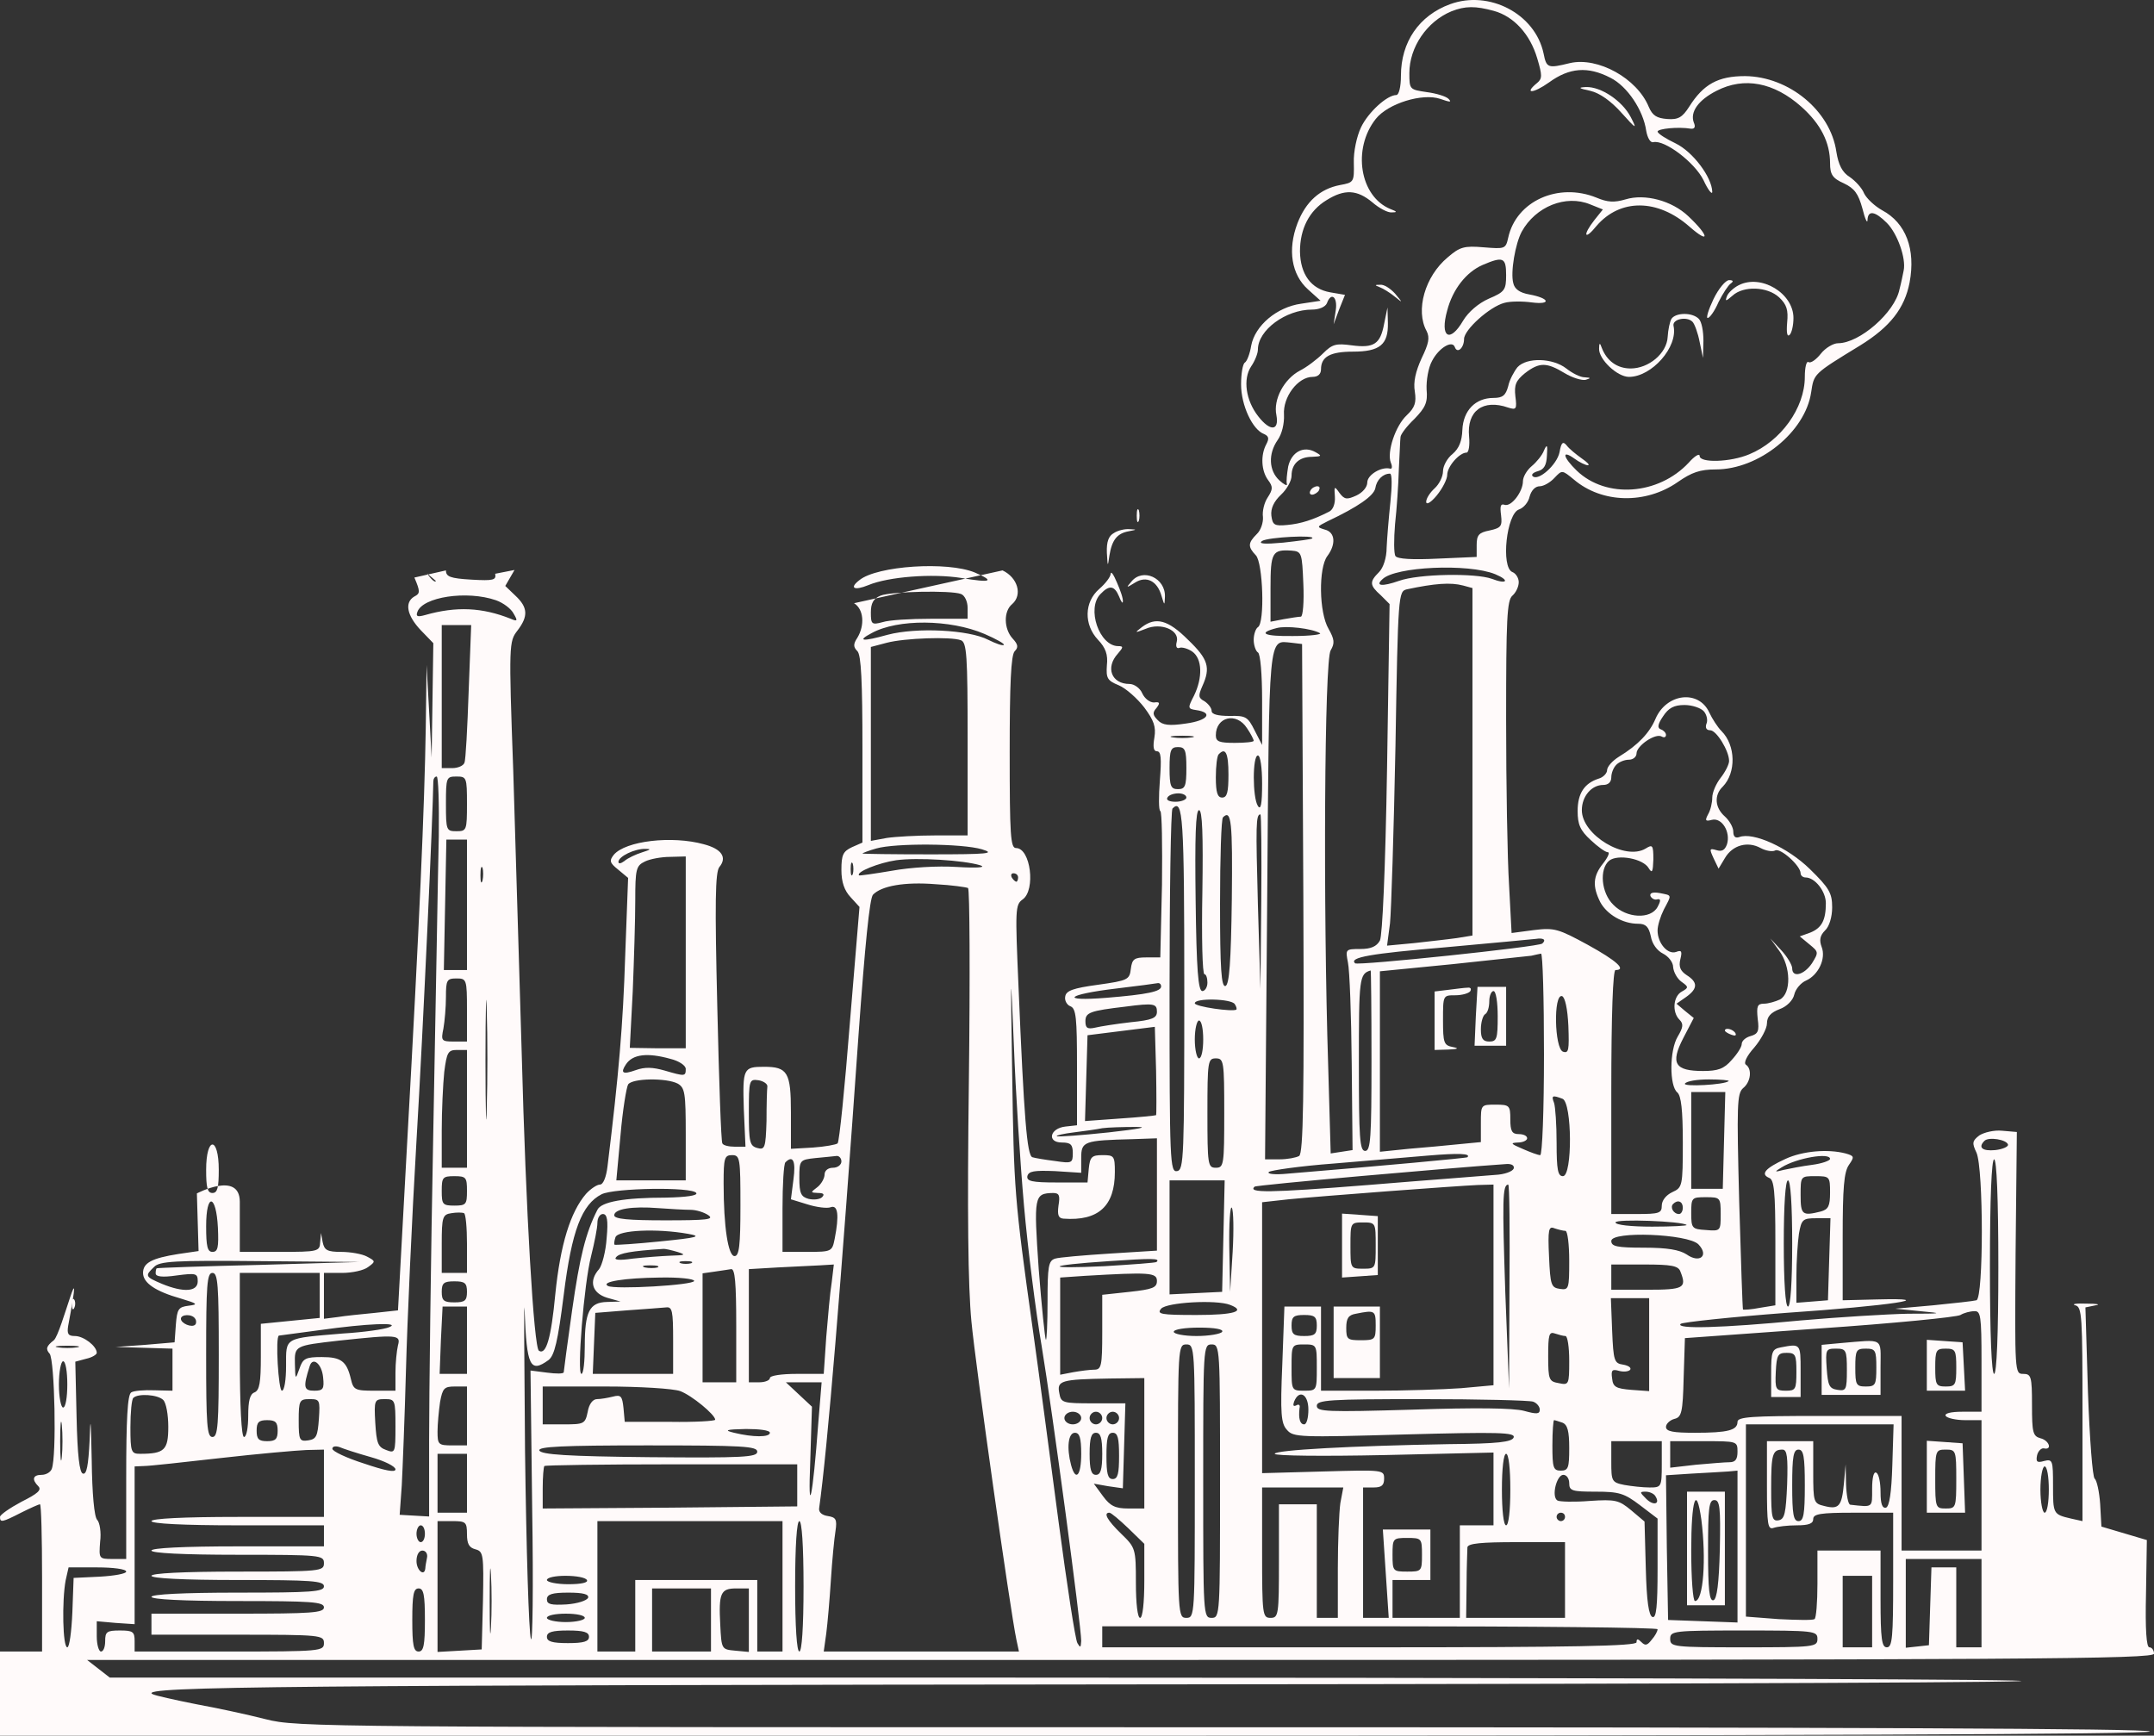 <?xml version="1.0" encoding="UTF-8" standalone="no"?>
<svg
   version="1.0"
   width="512pt"
   height="412.591pt"
   viewBox="0 0 512 412.591"
   preserveAspectRatio="xMidYMid"
   id="svg44"
   xmlns="http://www.w3.org/2000/svg"
   xmlns:svg="http://www.w3.org/2000/svg">
  <rect x="0" y="0" width="512" height="412.591" fill="#333333" stroke="none"/>
  <defs
     id="defs44" />
  <path
     d="m 355.1,2.591 c 4.7,1.3 8.6,5.5 10.3,11.3 1.2,4 1.2,4.8 0,5.8 -3.3,2.7 -1,2.6 2.8,-0.1 4.8,-3.5 9.2,-3.9 14.6,-1.1 4,2 7.8,7.7 8.5,12.6 0.3,1.7 1,2.9 1.7,2.7 2.7,-0.6 9.8,4.8 11.9,9 1.1,2.4 2.1,3.6 2.1,2.8 -0.1,-3.5 -4.6,-9.5 -8.7,-11.5 -2.3,-1.1 -4.2,-2.3 -4.3,-2.8 0,-0.7 4.9,-1.2 7.9,-0.7 0.9,0.1 1.2,-0.4 0.7,-1.5 -0.9,-2.5 1.1,-5.3 5.4,-7.5 6.6,-3.4 13.7,-2 20.2,3.8 4.6,4.1 6.8,8.5 6.8,13.4 0,2.7 0.6,3.6 3.3,4.8 2.5,1.2 3.4,2.4 4.4,6 0.6,2.5 1.2,3.7 1.2,2.7 0.1,-2.4 1.8,-2.1 4.6,0.7 2.5,2.5 4.6,8.4 4,11.3 -0.2,1 -0.6,3 -1,4.5 -1.1,5.5 -9.5,12.8 -14.6,12.8 -1.1,0 -3,1.1 -4.1,2.5 -1.1,1.4 -2.4,2.3 -2.9,2 -0.5,-0.4 -0.9,1.2 -0.9,3.5 0,7.4 -5.7,15.3 -13.2,18.4 -4.5,1.9 -11.8,2.1 -11.8,0.4 0,-0.7 -1.2,0 -2.6,1.6 -7.2,7.7 -19.6,8.6 -26.6,1.9 -3.3,-3.2 -3.7,-5.1 -0.6,-2.9 1.2,0.9 2.7,1.6 3.2,1.6 0.6,0 -0.1,-0.7 -1.4,-1.6 -1.4,-1 -3,-2.3 -3.6,-3.1 -0.9,-1.1 -1.3,-0.7 -1.7,1.6 -0.6,3 -5.1,7 -6.4,5.7 -0.4,-0.4 0.2,-0.9 1.3,-1.2 1.4,-0.4 2,-1.4 2.1,-3.7 0.2,-2.6 0,-2.8 -0.7,-1.2 -0.4,1.1 -1.8,2.8 -2.9,3.7 -1.2,1 -2.1,2.6 -2.1,3.6 0,2.5 -2.8,6.2 -4.4,5.6 -0.9,-0.3 -1.1,0.3 -0.8,2.5 0.3,2.6 0,3 -2.7,3.6 -2.6,0.5 -3.1,1.1 -3.1,3.5 v 2.8 l -9.2,0.4 c -6.1,0.3 -9.6,0.1 -10.1,-0.6 -0.4,-0.6 -0.4,-4 -0.1,-7.6 0.4,-3.6 0.8,-9.4 0.9,-13 0.2,-3.6 0.3,-7 0.4,-7.7 0,-0.6 1.5,-2.6 3.3,-4.3 2.6,-2.7 3.2,-3.9 2.9,-7 -0.1,-2.1 0.4,-5.2 1.3,-6.8 1.6,-3.1 4.8,-5 5.4,-3.3 0.6,1.7 2.2,0.2 2.2,-1.9 0,-2.2 6.1,-7.7 9.6,-8.6 1.4,-0.4 4.3,-0.4 6.5,-0.1 4.7,0.6 4.3,-1 -0.6,-1.9 -2.3,-0.4 -3.5,-1.3 -3.8,-2.7 -0.7,-2.6 0.5,-9.4 2,-12.2 3.3,-6 10.5,-8.9 16.3,-6.5 l 3,1.2 -2,2.5 c -2.9,3.7 -2.4,5 0.5,1.4 5.6,-6.5 14.5,-6.5 22.1,0.2 4.9,4.3 4.7,2.2 -0.3,-2.5 -3.9,-3.7 -10.3,-5.4 -14.9,-4 -2.7,0.8 -4.3,0.7 -6.9,-0.4 -9.1,-3.7 -19.1,0.8 -21,9.5 -0.6,2.7 -0.8,2.7 -5.8,2.3 -4.7,-0.4 -5.7,-0.1 -8.6,2.4 -5.4,4.5 -7.7,12.6 -5,17.5 0.8,1.6 0.5,3 -1.2,6.5 -1.4,3.1 -2,5.6 -1.6,7.9 0.4,2.6 0,3.8 -1.9,5.6 -2.7,2.5 -4.8,8.8 -3.8,11.3 0.4,0.9 0.3,1.6 -0.2,1.4 -2.1,-0.5 -5.4,1.5 -5.4,3.3 0,1.1 -1.1,2.4 -2.6,3.1 -2.2,1 -2.8,1 -4,-0.6 -1.2,-1.7 -1.3,-1.7 -1.1,0.9 0.1,1.6 -0.4,3 -1.3,3.5 -3.9,2 -6.8,2.9 -10,3.2 -3.1,0.3 -3.5,0 -3.8,-2.2 -0.2,-1.7 0.6,-3.4 2.3,-5 1.4,-1.3 2.5,-3.3 2.5,-4.5 0,-2.8 1.8,-4.5 4.9,-4.5 2.3,-0.1 2.4,-0.2 0.8,-1.1 -2.8,-1.6 -5.7,-0.1 -6.5,3.4 -0.3,1.8 -0.5,3.6 -0.3,4.2 0.1,0.5 -0.7,0.1 -1.8,-0.9 -2.5,-2.3 -2.7,-6.3 -0.4,-9.6 1,-1.4 1.6,-3.9 1.5,-6 -0.3,-4.2 3.3,-9 6.8,-9 1.3,0 2,-0.7 2,-1.8 0,-3 2.2,-4.2 7.6,-4.2 6.4,0 8.4,-1.7 8.3,-6.8 l -0.1,-3.7 -0.8,3.9 c -0.9,4.8 -2.4,5.8 -7.7,5.1 -3.7,-0.5 -4.6,-0.3 -6.8,1.9 -1.4,1.4 -3.9,3.3 -5.5,4.1 -3.8,2 -6.4,6.9 -5.6,10.6 0.7,3.8 -1.5,3.9 -4.3,0.3 -3,-3.8 -3.7,-8.9 -1.7,-11.9 0.9,-1.3 1.6,-3.1 1.6,-4 0,-4.6 6.6,-9.5 12.9,-9.5 1.6,0 3.1,-0.6 3.5,-1.5 1,-2.8 2.6,-1.5 2.1,1.7 l -0.5,3.3 1.3,-3.5 1.4,-3.5 -3.5,-0.6 c -4.6,-0.8 -7.1,-4.3 -7.2,-9.7 0,-5.4 2.2,-9.7 6.3,-12.2 4.3,-2.7 7.3,-2.5 10.9,0.5 1.6,1.4 3.7,2.5 4.6,2.4 1.4,0 1.3,-0.2 -0.3,-0.8 -7.3,-3 -9.1,-14.3 -3.5,-21.4 2.9,-3.7 11.1,-6.2 15.3,-4.8 2.3,0.8 2.9,0.9 2,0 -0.6,-0.6 -2.9,-1.3 -5.2,-1.6 -4,-0.6 -4.1,-0.6 -4.1,-4.5 0,-6.2 4.2,-12.3 10,-14.7 3.3,-1.3 5.7,-1.3 10.1,-0.1 z M 103.6,138.091 c -0.1,0.5 -1.1,-0.3 -2.1,-1.8 z M 358,65.391 c 0,3.5 -0.3,4 -4.1,5.6 -2.5,1.1 -4.9,3.2 -6.1,5.2 -3.2,5.5 -5.6,4 -3.8,-2.4 1.3,-5 4.5,-9.1 8.4,-10.8 4.9,-2.1 5.6,-1.8 5.6,2.4 z M 203,143.391 c 2.3,1.4 2.6,5.2 0.8,8.2 v 0 c -1,1.5 -1,2.2 0,3.2 v 0 c 0.9,0.9 1.2,7.2 1.2,23.3 v 22.2 l -2.5,1.1 c -2.1,1 -2.5,1.8 -2.5,5.4 0,2.9 0.7,4.9 2.2,6.5 l 2.1,2.3 -2.3,27.7 c -1.2,15.3 -2.5,28.1 -2.9,28.5 -0.3,0.3 -3,0.8 -5.9,1 l -5.2,0.3 v -8.7 c 0,-9.5 -0.8,-10.8 -6.4,-10.8 -4.9,0 -5.1,0.4 -4.8,10 l 0.4,9 h -2.5 c -1.4,0 -2.8,-0.3 -3,-0.8 -0.3,-0.4 -0.8,-15 -1.2,-32.4 -0.6,-24.8 -0.5,-32.1 0.5,-33.3 1.9,-2.3 0.5,-4.3 -3.7,-5.4 -7.6,-2.1 -18.6,-0.8 -21.4,2.5 -1.1,1.4 -1,1.9 1,3.5 l 2.4,2 -0.7,18.7 c -0.5,16 -1.5,27.9 -4.2,49.9 -0.3,2.5 -1,4.3 -1.8,4.3 -0.7,0 -2.2,1 -3.3,2.2 -3.7,4.3 -6.1,12 -7.3,23.8 -1,10.6 -2.2,14.6 -3.9,13.5 -1.2,-0.7 -3.1,-32.9 -4.1,-71 -0.6,-19.8 -1.5,-49.9 -2,-66.8 -1.1,-30.3 -1,-30.8 1,-33.4 v 0 c 2.6,-3.4 2.5,-5.5 -0.5,-8.3 v 0 l -2.4,-2.3 v 0 l 2.2,-3.8 -4.6,0.9 c 0.3,1.5 -0.4,1.7 -5.6,1.4 v 0 c -5.1,-0.3 -6.1,-0.7 -6.1,-2.2 l -7.5,1.7 c 1.4,3.3 1.4,3.8 0,4.5 v 0 c -2.4,1.4 -1.8,4.5 1.5,8 v 0 l 3,3.1 v 0 l -0.2,13.6 v 0 l -0.2,13.6 -0.6,-11 -0.6,-11 v 0 l -0.2,15 c -0.3,18.7 -1.5,46.4 -4.4,98.2 l -2.2,40.2 -5.5,0.6 c -3.1,0.3 -7.1,0.7 -8.9,1 l -3.2,0.4 v -5.5 -5.4 h 4.3 c 2.4,0 5.2,-0.6 6.2,-1.4 1.8,-1.3 1.8,-1.4 -0.3,-2.5 -1.1,-0.6 -3.9,-1.1 -6.1,-1.1 -3.3,0 -4,-0.4 -4.4,-2.3 l -0.4,-2.2 -0.2,2.2 c -0.1,2.2 -0.5,2.3 -9.6,2.3 H 57 v -11.9 c 0,-7.4 -10.2,-2 -10.2,-2 l 0.4,13.7 -4.8,0.7 c -6.3,1 -8.4,2.1 -8.4,4.5 0,2.4 3,4.4 9,6.1 4,1.2 4.2,1.4 1.8,1.7 -2.4,0.3 -2.7,0.8 -3,4.5 l -0.3,4.2 -7,0.6 -7,0.5 6.8,0.2 6.7,0.2 v 5 5 l -4.3,-0.1 c -2.4,-0.1 -4.9,0.1 -5.5,0.5 -0.9,0.5 -1.2,6.5 -1.2,20.2 v 19.4 h -3.3 c -3.2,0 -3.2,-0.1 -2.9,-4.1 0.3,-2.2 -0.1,-4.6 -0.7,-5.2 -0.7,-0.7 -1.2,-6.2 -1.3,-14.2 -0.2,-9.8 -0.3,-11 -0.5,-4.7 -0.3,6 -0.7,8.2 -1.6,7.9 -0.8,-0.2 -1.3,-4.3 -1.5,-13.5 l -0.3,-13.1 2.6,-0.7 c 1.4,-0.3 2.5,-1 2.5,-1.4 0,-1.6 -3.1,-4 -5.2,-4 -1.6,0 -1.9,-0.5 -1.6,-2.4 3.982,-21.237 -1.584,1.914 -3.4,3.4 -1.8,1.4 -2,2.1 -1,3.2 1.2,1.5 1.7,24.4 0.5,27.4 -0.3,0.8 -1.4,1.4 -2.4,1.4 -2.1,0 -2.4,1.1 -0.8,2.7 0.9,0.9 -0.2,1.8 -4,3.7 -2.8,1.5 -5.1,3.1 -5.1,3.6 0,1.4 0.5,1.3 5,-1 2.2,-1.1 4.2,-2 4.5,-2 0.3,0 0.5,7.9 0.5,17.5 v 17.5 H 5 0 v 10 10 h 255.5 c 169.7,0 255.5,-0.3 255.5,-1 0,-0.7 -74,-1 -220.1,-1 -214.5,0 -220.3,0 -227.7,-1.9 -4.3,-1.1 -11.7,-2.7 -16.7,-3.6 -4.9,-1 -9.6,-2 -10.3,-2.4 -3.2,-1.8 32,-2.1 245.7,-2.3 126.4,-0.1 212.8,-0.5 196.6,-0.9 -15.9,-0.4 -124.3,-0.7 -240.7,-0.7 H 26.1 l -2.7,-2.1 -2.7,-2.1 h 245.7 c 217.6,0 245.6,-0.2 245.6,-1.5 0,-0.8 -0.5,-1.5 -1.1,-1.5 -0.7,0 -1,-4.2 -0.8,-12.7 l 0.2,-12.8 -5.4,-1.6 -5.4,-1.6 -0.3,-5.4 c -0.2,-2.9 -0.8,-5.6 -1.3,-6 -0.5,-0.3 -1.2,-9.4 -1.6,-20.6 l -0.6,-20.1 2.4,-0.5 c 1.3,-0.2 0.4,-0.4 -2.1,-0.4 -2.5,-0.1 -3.7,0.1 -2.7,0.4 1.6,0.4 1.7,2.5 1.7,25.9 v 25.4 l -2.7,-0.6 c -4.3,-1 -4.3,-1.1 -4.3,-7.9 0,-5.9 -0.1,-6.3 -2.1,-5.8 -1.7,0.5 -2,0.2 -1.7,-1.3 0.2,-1 1,-1.8 1.6,-1.7 2.1,0.5 1.3,-1.9 -0.8,-2.4 -1.8,-0.5 -2,-1.4 -2,-7.9 0,-6.8 -0.2,-7.4 -2.1,-7.4 -2,0 -2,-0.2 -1.8,-28.7 l 0.3,-28.8 -3.5,-0.3 c -1.9,-0.2 -4.3,0.4 -5.4,1.1 -1.7,1.3 -1.8,1.8 -0.7,4.1 1.7,3.8 1.7,34.5 0,35.1 -0.7,0.2 -5.3,0.7 -10.3,1.2 l -9,0.8 6,0.6 c 5.5,0.5 5.3,0.6 -3,0.6 -4.9,0.1 -16.4,0.8 -25.5,1.6 -18.8,1.8 -29.9,2.1 -28.5,0.8 0.6,-0.4 11.8,-1.6 25,-2.6 24.9,-1.7 37.2,-3.6 21.7,-3.2 l -8.2,0.2 v -15 c 0,-11.7 0.3,-15.5 1.5,-17.2 1.3,-1.9 1.3,-2.1 -0.8,-2.7 -4.2,-1.1 -10.2,-0.6 -14.3,1.3 -4.8,2.2 -6,3.6 -3.9,4.5 1.2,0.4 1.5,3.1 1.5,15.4 v 14.9 l -3.7,0.6 c -2,0.4 -3.8,0.5 -4,0.4 -0.1,-0.2 -0.5,-11.7 -0.9,-25.7 -0.6,-23 -0.5,-25.6 0.9,-26.9 1.9,-1.5 2.2,-4.6 0.7,-5.6 -0.6,-0.4 0.2,-2.1 2,-4.1 1.6,-1.9 3,-4.5 3,-5.7 0,-1.6 0.9,-2.6 3,-3.4 1.7,-0.6 3.2,-2.1 3.5,-3.5 0.3,-1.3 1.6,-2.8 2.8,-3.3 2.9,-1.3 4.8,-5.2 3.7,-8 -0.6,-1.6 -0.4,-2.7 0.8,-3.9 1,-0.9 1.7,-3.2 1.7,-5.5 0,-3.4 -0.7,-4.6 -5.3,-9.1 -5.2,-5.1 -13.5,-8.9 -16.8,-7.6 -0.9,0.3 -1.4,-0.1 -1.4,-1.3 0,-1 -0.9,-2.6 -2,-3.6 -2.4,-2.1 -2.6,-5.1 -0.5,-7.1 3.2,-3.3 3.1,-9.8 -0.3,-13.2 -0.9,-0.9 -2.2,-2.9 -2.9,-4.4 -2.5,-5.5 -10.2,-4.6 -12.8,1.5 -1.4,3.3 -4.1,6.2 -8.7,9 -1.6,1 -2.8,2.4 -2.8,3.2 0,0.7 -0.9,1.7 -2,2 -3.4,1.1 -5,3.5 -5,7.7 0,3.2 0.6,4.6 3.1,6.9 1.7,1.6 3.5,2.9 4.1,2.9 0.5,0 0,1.2 -1.1,2.6 -2.5,3.1 -2.6,5.5 -0.7,9.3 1.6,2.9 5.3,5.1 9,5.1 1.8,0 2.5,0.7 3,3 0.3,1.8 1.5,3.4 2.9,4.1 1.2,0.6 2.4,2 2.4,3.2 0.1,1.2 1,2.8 2,3.5 1.7,1.2 1.7,1.4 0.1,2.3 -2.1,1.1 -2.4,4.9 -0.6,6.7 1,1 0.9,1.8 -0.4,4 -2,3.3 -2,11.8 -0.1,13.3 0.9,0.8 1.3,4.1 1.3,11.9 0,10.4 -0.1,10.7 -2.5,11.8 -1.5,0.7 -2.5,2 -2.5,3.2 0,1.8 -0.6,2 -6,2 h -6 v -29 c 0,-18.7 0.4,-29 1,-29 2.7,0 0.3,-2.2 -6.6,-6 -7,-3.8 -7.9,-4.1 -12.8,-3.5 l -5.3,0.7 -0.6,-11.4 c -0.4,-6.2 -0.7,-24 -0.7,-39.4 0,-23.8 0.2,-28.3 1.5,-29.4 0.8,-0.7 1.5,-2.1 1.5,-3.2 0,-1 -0.7,-2.1 -1.5,-2.4 -2.8,-1.1 -1.4,-14 1.6,-14.9 1.1,-0.4 2.2,-1.7 2.5,-3.1 0.4,-1.4 1.3,-2.4 2.4,-2.4 0.9,0 2.5,-0.9 3.5,-2 1.8,-1.9 1.8,-1.9 4.6,0.4 6.7,5.7 17.1,5.9 24.7,0.6 3.3,-2.3 5.3,-3 9,-3 10.3,0 21.3,-8.9 22.7,-18.3 0.7,-4.5 0.4,-4.3 11.7,-11.2 7.1,-4.4 10.5,-8.8 11.7,-14.9 1.5,-8 -0.9,-14.2 -6.5,-17.2 -1.8,-1 -3.7,-2.8 -4.3,-4 -0.5,-1.3 -2.1,-3 -3.4,-3.9 -1.8,-1.1 -2.7,-2.9 -3.2,-6 -1.4,-9.8 -11.3,-17.9 -21.7,-18 -6.4,0 -9.9,1.9 -13.3,7.3 -1.6,2.5 -2.6,3.1 -5.2,2.9 -2.5,-0.2 -3.5,-0.8 -4.4,-2.9 -2.8,-6.8 -12.1,-11.9 -18.7,-10.4 -5.3,1.3 -5.6,1.2 -6.3,-2.3 C 364.9,3.291 354,-2.409 344.7,0.991 337.3,3.691 333,9.991 333,17.991 c 0,2.7 -0.5,4.6 -1.1,4.6 -2.2,0 -6.7,4.1 -8.4,7.7 -1,2.1 -1.8,5.8 -1.7,8.4 0.1,4.6 0,4.7 -3.3,5.3 -4.7,0.9 -8.1,3.9 -10.1,9.1 -2.4,6.3 -1.4,12.2 2.5,15.7 l 3,2.7 -4.6,0.7 c -5.8,0.8 -11,5.2 -11.9,10 -0.3,1.9 -1,3.7 -1.5,4 -0.5,0.3 -0.9,2.6 -0.9,5.2 0,4.9 2.7,10.8 5.5,11.8 1.1,0.5 1.2,1.1 0.5,2.4 -1.4,2.6 -1.2,6.3 0.4,8.5 1.2,1.6 1.2,2.2 -0.1,4.2 -0.8,1.2 -1.3,3.3 -1.1,4.6 0.1,1.3 -0.5,3.2 -1.5,4.1 -2.1,2.1 -2.1,3 -0.2,5 1.7,1.7 2.2,16.1 0.5,17.1 -0.5,0.3 -1,1.7 -1,3 0,1.3 0.5,2.7 1,3 0.6,0.3 1,5.3 1,11.3 v 10.7 l -1.8,-3.5 c -1.6,-3.2 -2.1,-3.5 -5.9,-3.4 -2.9,0 -4.3,-0.4 -4.3,-1.2 0,-0.7 -0.8,-1.7 -1.7,-2.3 -1.5,-0.8 -1.5,-1.3 -0.5,-3.6 2,-4.4 1.4,-6.4 -3.4,-11 -4.8,-4.8 -7.7,-5.5 -11,-3 -1.8,1.4 -1.7,1.4 0.9,0.4 3.6,-1.6 8.2,0.3 7.4,3.1 -0.3,1.1 0,1.7 0.7,1.4 0.6,-0.2 2,0.2 3,0.9 2.4,1.7 2.5,6.2 0.4,10.5 -1.5,2.9 -1.5,3.1 0.5,3.4 4.2,0.6 2.8,2.5 -2.4,3.2 -4,0.6 -5.6,0.4 -6.7,-0.8 -1.2,-1.2 -1.3,-1.8 -0.3,-2.9 0.9,-1.2 0.8,-1.5 -0.6,-1.3 -1,0 -2.2,-0.9 -2.8,-2.2 -0.5,-1.2 -1.9,-2.2 -3,-2.2 -4.3,0 -5.8,-3.9 -2.8,-7.2 1.3,-1.5 1.4,-1.8 0.1,-1.8 -4.5,0 -7.6,-9 -4.2,-12.4 2.1,-2.2 3.3,-2 4.4,0.6 0.5,1.3 0.9,1.8 0.9,1.2 0.1,-0.7 -0.6,-2.7 -1.4,-4.5 -0.8,-1.9 -1.4,-2.8 -1.5,-2.1 0,0.7 -1.2,2.3 -2.7,3.6 -3.6,3.1 -3.7,8.5 -0.3,12.1 1.8,1.9 2.4,3.5 2.1,6.1 -0.2,3 0.1,3.6 2.8,4.7 1.7,0.7 4.4,3.1 6.1,5.3 2.3,3.1 2.8,4.6 2.4,7.1 -0.4,2.3 -0.2,3.3 0.6,3.3 1,0 1.1,1.7 0.7,6.9 -0.3,3.9 -0.3,7.1 0.1,7.3 0.4,0.2 0.5,8.1 0.4,17.5 l -0.4,17.3 h -3.3 c -2.9,0 -3.4,0.4 -3.7,2.7 -0.3,2.6 -0.7,2.8 -7.8,3.8 -5.9,0.8 -7.6,1.4 -7.8,2.8 -0.2,0.9 0.4,2 1.2,2.3 1.4,0.5 1.6,2.8 1.6,14.4 v 13.9 l -2.7,0.3 c -3.8,0.4 -4.5,3.8 -0.9,3.8 2.1,0 2.6,0.5 2.6,2.5 0,2.4 -0.2,2.5 -4.2,1.9 -2.4,-0.3 -4.8,-0.7 -5.4,-0.9 -1.3,-0.4 -2,-9.5 -3.3,-40.5 -0.8,-18.5 -0.8,-19.5 1,-20.8 3.1,-2.2 1.9,-12.2 -1.6,-12.2 -1.3,0 -1.5,-3 -1.5,-22.8 0,-16.1 0.3,-23.1 1.2,-24 v 0 c 0.9,-0.9 0.8,-1.6 -0.5,-3 v 0 c -2.1,-2.3 -2.2,-6.5 -0.1,-8.2 v 0 c 2.5,-2.2 1.3,-6.3 -2.3,-8 z m 127.5,-24.1 c -0.4,3.8 -0.8,8.6 -0.9,10.9 0,2.4 -0.8,4.8 -1.8,5.8 -2.3,2.3 -2.3,3.1 0.4,5.5 l 2.1,2.1 -0.6,39 c -0.4,24.1 -1.1,39.8 -1.7,41 -0.8,1.4 -2.1,2 -4.7,2 -3.5,0 -3.5,0.1 -2.9,3.2 0.4,1.8 0.8,12.6 0.9,24 l 0.2,20.6 -2.6,0.4 -2.6,0.4 -0.6,-21 c -1.2,-37.4 -0.9,-96.4 0.6,-98.6 1,-1.7 0.9,-2.6 -0.5,-5.1 -2.3,-3.9 -2.4,-14.5 -0.3,-17.3 2.1,-2.8 1.9,-5.7 -0.6,-6.3 -2,-0.6 -1.9,-0.7 0.7,-2 7.2,-3.4 10.9,-6 11.3,-7.8 0.3,-2 1.8,-3.5 3.5,-3.5 0.5,0 0.5,2.9 0.1,6.7 z m -18.6,8.7 c -0.2,0.2 -3.3,0.6 -6.9,1 -4.4,0.4 -6,0.3 -5,-0.4 1.4,-0.9 12.9,-1.5 11.9,-0.6 z m -2.1,10.8 c 0.2,4.3 -0.1,7.8 -0.6,7.8 -0.5,0 -2.4,0.3 -4.1,0.6 l -3.1,0.6 v -8 c 0,-8.5 0.4,-9.2 5,-8.9 2.4,0.2 2.5,0.5 2.8,7.9 z m -78.1,-2.7 c 4.9,2.1 3.9,2.5 -3.2,1.3 v 0 c -6.9,-1.1 -17.3,-0.3 -22.1,1.7 v 0 c -3.4,1.4 -4.6,0.7 -2.1,-1.2 v 0 c 4.2,-3.4 20.9,-4.5 27.4,-1.8 z m 123.7,0.4 c 3.6,1.5 2.8,2.5 -0.8,1.1 -3.9,-1.4 -17.4,-1.2 -22.1,0.5 -4,1.4 -5.7,1.2 -3.9,-0.4 3,-3 20.4,-3.8 26.8,-1.2 z m -7.6,2.7 2.2,0.6 v 41.3 41.3 l -3.7,0.6 c -2.1,0.3 -6.7,0.8 -10.2,1.2 l -6.4,0.6 0.7,-5.3 c 0.3,-3 0.9,-21.9 1.3,-42.2 0.6,-36.2 0.7,-36.7 2.7,-37.2 6.6,-1.4 10.4,-1.7 13.4,-0.9 z m -138,8.7 c -2.6,0.7 -2.8,0.5 -2.8,-2.3 v 0 c 0,-2.2 0.6,-3.3 2.3,-4 v 0 c 2.5,-1 16.7,-1.3 19.1,-0.4 v 0 c 0.9,0.3 1.6,1.8 1.6,3.3 v 0 2.6 0 h -8.7 v 0 c -4.9,0 -10,0.3 -11.5,0.8 z m -91.9,-5.2 c 1.7,0.6 3.6,2 4.2,3.2 v 0 c 1,1.7 0.9,1.9 -0.7,1.2 v 0 c -6.8,-2.7 -12.9,-3 -20.3,-0.9 v 0 c -1.8,0.5 -2.3,0.4 -1.9,-0.7 v 0 c 1.2,-3.6 11.8,-5.2 18.7,-2.8 z m 120.7,10.6 c -0.2,0.3 -1.9,-0.3 -3.7,-1.2 v 0 c -4.6,-2.4 -17.1,-3 -23.9,-1.2 v 0 c -6.1,1.7 -7.4,1.5 -3.8,-0.4 v 0 c 6.2,-3.4 18.6,-3.3 26.8,0.2 v 0 c 2.8,1.2 4.9,2.4 4.6,2.6 z m -127.2,11 c -0.3,8.7 -0.7,16.4 -1,17 -0.2,0.7 -1.5,1.3 -2.9,1.3 H 105 v -17 0 -17 0 h 3.5 v 0 h 3.5 v 0 z m 202.3,-13.8 c 0.7,0.3 -2.1,0.7 -6.3,0.7 -7,0.1 -8.6,-0.7 -3.9,-1.9 2.2,-0.6 8.3,0.1 10.2,1.2 z m -85.3,1.7 c 1.4,0.5 1.6,3.6 1.6,23.5 v 22.9 h -7.7 c -4.3,0 -9.5,0.3 -11.5,0.6 l -3.8,0.7 v -23.1 -23 0 l 3.8,-1 v 0 c 4.2,-1.1 15.2,-1.5 17.6,-0.6 z m 81.4,61.3 c 0.2,47.7 0,60.6 -1,61.3 -0.7,0.4 -2.8,0.8 -4.7,0.8 h -3.4 l 0.5,-60.6 c 0.5,-65.5 0.2,-62.7 5.8,-62.2 l 2.5,0.3 z m 95.2,-44.4 c 0.7,0.8 1,2.2 0.6,3 -0.3,0.9 0,1.5 0.9,1.5 1.5,0 4.5,4.9 4.5,7.3 0,0.8 -0.9,2.6 -2,4 -1.1,1.4 -2,3.5 -2,4.7 0,1.2 -0.4,3 -1,4 -0.8,1.5 -0.6,1.7 0.9,1.3 2.4,-0.6 4.5,2.9 3.6,5.8 -0.5,1.4 -1.2,1.8 -2.5,1.4 -1.7,-0.5 -1.7,-0.3 -0.7,1.9 l 1.2,2.5 1.5,-2.5 c 1.8,-3.1 5.4,-4.1 8.5,-2.4 1.3,0.7 2.8,0.9 3.4,0.6 1.2,-0.8 6.1,3.6 6.1,5.4 0,0.5 0.5,1 1.2,1 2.2,0 4.8,3.3 4.8,6.1 0,4.1 -1,5.9 -3.7,7 l -2.5,0.9 2.3,1.9 c 2.2,1.8 2.2,1.9 0.6,4.5 -1.9,2.8 -4.7,3.5 -4.7,1.2 0,-0.8 -1.2,-2.8 -2.6,-4.3 l -2.6,-2.8 2.1,2.9 c 2.8,3.8 2.9,10.1 0.2,11.6 -1.1,0.5 -2.8,1 -3.8,1 -1.6,0 -1.8,0.6 -1.5,3.6 0.4,2.9 0.1,3.6 -1.7,4.1 -1.1,0.3 -2.1,1.1 -2.1,1.9 0,0.7 -1.1,2.4 -2.4,3.8 -1.8,2.1 -3.3,2.6 -6.8,2.6 -6.7,0 -7.8,-1.8 -4.7,-7.8 l 2.5,-4.8 -2.1,-1.7 -2,-1.7 2.3,-1.6 c 2.8,-2 2.8,-3.5 0.1,-5.2 -1.5,-1 -1.9,-2 -1.5,-3.7 0.5,-2 0.3,-2.3 -1,-1.8 -2,0.7 -4.4,-2.1 -4.4,-5.1 0,-1.2 0.7,-3.4 1.5,-5 1.9,-3.6 2,-3.3 -1,-3.9 -1.7,-0.3 -2.4,0 -2.2,0.7 0.3,0.6 1,1 1.6,0.8 0.9,-0.2 0.9,0.3 0.1,1.8 -1.6,3 -7.4,2.7 -10.5,-0.5 -2.9,-2.8 -3.4,-8.5 -1,-10.5 2,-1.6 8.1,-0.5 9.4,1.8 0.8,1.3 1,0.9 1.1,-2.1 0,-3.4 -0.2,-3.6 -1.8,-2.6 -4.9,3 -15.2,-3.2 -15.2,-9.1 0,-3.3 2.3,-6 5.1,-6 1.2,0 1.9,-0.7 1.9,-1.8 0,-1 0.5,-2.3 1.2,-3 0.7,-0.7 2,-1.2 3,-1.2 1,0 1.8,-0.7 1.8,-1.5 0,-1.8 4.5,-4.9 6,-4 0.5,0.3 1,0.2 1,-0.4 0,-0.5 -0.6,-1.1 -1.2,-1.3 -0.9,-0.3 -0.8,-1.2 0.5,-3.1 1.3,-2 2.6,-2.7 5.1,-2.7 1.8,0 3.9,0.7 4.6,1.5 z m -108.6,4 c 0.9,1.3 1.6,2.7 1.6,3 0,0.3 -2,0.5 -4.5,0.5 -3.7,0 -4.5,-0.3 -4.5,-1.8 0,-4.4 4.9,-5.6 7.4,-1.7 z m -13.1,2.2 c -1.3,0.2 -3.3,0.2 -4.5,0 -1.3,-0.2 -0.3,-0.4 2.2,-0.4 2.5,0 3.5,0.2 2.3,0.4 z m -1.3,7.3 c 0,4.3 -0.3,5 -2,5 -1.7,0 -2,-0.7 -2,-5 0,-4.3 0.3,-5 2,-5 1.7,0 2,0.7 2,5 z m 10,1.5 c 0,4.2 -0.3,5.5 -1.5,5.5 -1.1,0 -1.5,-1.2 -1.5,-4.8 0,-2.7 0.3,-5.2 0.7,-5.5 1.6,-1.7 2.3,-0.3 2.3,4.8 z m 8,2.2 c 0,4.8 -0.3,6.4 -1,5.3 -1.3,-2 -1.3,-12 0,-12 0.6,0 1,2.9 1,6.7 z m -195.7,12.5 c -0.2,7.9 -0.7,39.3 -1.3,69.8 -0.6,30.5 -1,63.7 -1,73.7 v 18.2 l -3.5,-0.2 -3.5,-0.2 0.5,-7 c 0.2,-3.9 0.7,-16.2 1,-27.5 0.3,-11.3 1.4,-35.8 2.5,-54.5 1.6,-26.7 3.9,-77.6 4,-85.3 0,-0.6 0.3,-1.2 0.8,-1.2 0.4,0 0.6,6.4 0.5,14.2 z m 6.7,-7.7 c 0,6.3 -0.1,6.5 -2.5,6.5 -2.4,0 -2.5,-0.2 -2.5,-6.5 0,-6.3 0.1,-6.5 2.5,-6.5 2.4,0 2.5,0.2 2.5,6.5 z m 171,-1.5 c 0,0.5 -1.2,1 -2.6,1 -1.4,0 -2.3,-0.4 -1.9,-1 0.3,-0.6 1.5,-1 2.6,-1 1,0 1.9,0.4 1.9,1 z m -0.5,45.6 c 0,40 -0.1,42.9 -1.7,43.2 -1.7,0.3 -1.8,-2.2 -1.8,-42.6 0,-23.6 0.3,-43.2 0.7,-43.6 2.5,-2.5 2.8,1.8 2.8,43 z m 4.3,-23.1 c -0.2,10.7 0,19.5 0.5,19.5 0.4,0 0.7,0.9 0.7,2 0,1.1 -0.6,2 -1.2,2 -1,0 -1.4,-5.1 -1.6,-21.5 -0.2,-15.1 0,-21.5 0.8,-21.5 0.8,0 1,5.8 0.8,19.5 z m 7,1.7 c -0.2,15 -0.6,20.2 -1.5,20.6 -1,0.3 -1.3,-4.1 -1.3,-19.6 0,-10.9 0.3,-20.2 0.7,-20.5 2,-2 2.3,1.1 2.1,19.5 z m 7,0.5 -0.2,20.8 -0.6,-20 c -0.5,-19 -0.5,-21.5 0.6,-21.5 0.2,0 0.3,9.3 0.2,20.7 z m -188.8,0.8 v 15.5 h -2.7 -2.8 l 0.3,-15.5 0.3,-15.5 h 2.4 2.5 z m 122.4,-13.2 c 3.3,1 1.6,1.2 -12.3,1.2 -8.8,0 -16.1,-0.1 -16.1,-0.2 0,-0.1 1.5,-0.7 3.3,-1.2 4.5,-1.3 20.4,-1.2 25.1,0.2 z m -80.7,0.7 c -1.6,0.5 -3.5,1.4 -4.3,2.1 -0.8,0.6 -1.4,0.7 -1.4,0.2 0,-1.3 3.9,-3.2 6.5,-3.1 1.4,0 1.1,0.2 -0.8,0.8 z m 10.3,23.8 v 22.8 h -6.6 l -6.7,-0.1 0.7,-13.4 c 0.3,-7.4 0.6,-17.1 0.6,-21.6 0,-7.5 0.2,-8.3 2.3,-9.3 1.2,-0.6 3.9,-1.1 6,-1.1 l 3.7,-0.1 z m 70,-20.7 c 1.5,0.5 -0.6,0.7 -5.5,0.4 -4.7,-0.3 -11.1,0.1 -15.5,0.9 -4.1,0.7 -7.7,1.2 -7.8,1.1 -0.8,-0.8 4.7,-3 8.8,-3.6 5,-0.7 16.1,0 20,1.2 z m -30.3,2.1 c -0.3,0.7 -0.5,0.2 -0.5,-1.2 0,-1.4 0.2,-1.9 0.5,-1.3 0.2,0.7 0.2,1.9 0,2.5 z m -88,1.5 c -0.3,1 -0.5,0.4 -0.5,-1.2 0,-1.7 0.2,-2.4 0.5,-1.8 0.2,0.7 0.2,2.1 0,3 z m 127.3,-0.7 c 0,0.5 -0.2,1 -0.4,1 -0.3,0 -0.8,-0.5 -1.1,-1 -0.3,-0.6 -0.1,-1 0.4,-1 0.6,0 1.1,0.4 1.1,1 z m -11.9,2.5 c 0.4,0.3 0.5,20.9 0.2,45.8 -0.4,31.4 -0.2,48.9 0.6,57.2 1,10.6 9.2,68.6 10.7,75.7 l 0.6,2.8 H 219 195.8 l 0.6,-4.3 c 0.3,-2.3 0.8,-8 1.1,-12.7 0.3,-4.7 0.8,-9.9 1.1,-11.7 0.4,-2.7 0.1,-3.2 -1.8,-3.5 -1.4,-0.2 -2.2,-0.9 -2.1,-1.8 2,-14.3 5.2,-53.1 9.4,-113 1.5,-20.8 2.6,-32 3.4,-32.9 2,-2.1 7.5,-3.1 14.9,-2.5 3.8,0.2 7.2,0.7 7.7,0.9 z m 136.5,13.2 c -0.8,0.8 -43.9,5.3 -44.5,4.7 -1.5,-1.4 3.6,-2.3 21.4,-3.8 11,-1 20.7,-1.9 21.5,-2 1.9,-0.3 2.6,0.2 1.6,1.1 z m 0.4,26.3 c 0,13.3 -0.4,24 -0.9,24 -0.5,0 -2.4,-0.7 -4.2,-1.5 -2.8,-1.2 -3,-1.4 -1.1,-1.5 1.2,0 2.2,-0.5 2.2,-1 0,-0.6 -0.9,-1 -2,-1 -1.6,0 -2,-0.7 -2,-3.5 0,-3.3 -0.2,-3.5 -3.5,-3.5 -3.5,0 -3.5,0 -3.5,4.4 v 4.5 l -5.2,0.5 c -2.9,0.3 -8.3,0.8 -12,1.1 l -6.8,0.7 v -21.5 -21.4 l 17.3,-1.7 c 9.4,-1 17.9,-1.9 18.7,-2 0.8,-0.2 1.8,-0.4 2.3,-0.5 0.4,0 0.7,10.7 0.7,23.9 z m -251.3,12.7 c -0.1,6.5 -0.3,1.4 -0.3,-11.2 0,-12.7 0.2,-18 0.3,-11.8 0.2,6.2 0.2,16.5 0,23 z m 127.7,23.3 c 0.9,10.2 2.8,25.2 4.2,33.4 2.5,15.1 9.4,66.4 9.4,70.1 -0.1,1.6 -0.2,1.7 -0.9,0.5 -0.5,-0.8 -2.5,-13.9 -4.5,-29 -2,-15.1 -4.7,-35.6 -6.1,-45.5 -4.4,-31.3 -4.5,-33.5 -4.9,-60.5 -0.4,-26 -0.4,-26.1 0.4,-7 0.4,10.7 1.5,27.8 2.4,38 z m 82.6,-34.5 c 0,18.4 -0.2,21.5 -1.5,21.5 -1.3,0 -1.5,-3 -1.5,-20.9 0,-20.2 0.1,-21.2 2.8,-22 0.1,-0.1 0.2,9.6 0.2,21.4 z m -215,-12 v 7.5 h -3.1 c -3,0 -3.1,-0.2 -2.5,-3.1 0.3,-1.7 0.6,-5.1 0.6,-7.5 0,-4 0.2,-4.4 2.5,-4.4 2.4,0 2.5,0.2 2.5,7.5 z m 165,-5.6 c 0,1.2 -3.2,1.9 -13,2.7 -11.3,0.9 -9.5,-0.8 2.3,-2.2 5.1,-0.6 9.5,-1.2 10,-1.3 0.4,0 0.7,0.3 0.7,0.8 z m 96.8,9.4 c 0.2,5.7 0.1,6.6 -1.3,6.1 -2,-0.8 -2.3,-13.8 -0.2,-13.2 0.7,0.3 1.3,2.9 1.5,7.1 z m -79.3,-5.2 c 0.4,0.6 0.5,1.1 0.4,1.3 -0.9,0.6 -9.9,-0.7 -9.9,-1.5 0,-1.3 8.7,-1.1 9.5,0.2 z m -18.5,1.8 c 0,1.5 -1.1,2 -6.2,2.5 -3.5,0.4 -7.3,1 -8.5,1.3 -1.8,0.4 -2.3,0.1 -2.3,-1.5 0,-2.1 1,-2.5 9.5,-3.5 6.8,-0.9 7.5,-0.7 7.5,1.2 z m 11,6.6 c 0,2.5 -0.4,4.5 -1,4.5 -0.5,0 -1,-2 -1,-4.5 0,-2.5 0.5,-4.5 1,-4.5 0.6,0 1,2 1,4.5 z m -11.2,18 c -0.2,0.1 -4,0.5 -8.6,0.8 l -8.3,0.6 0.3,-10.2 0.3,-10.2 8,-1 8,-1 0.3,10.4 c 0.1,5.7 0.1,10.5 0,10.6 z m -163.8,-1.5 v 14 h -3 -3 v -8.8 c 0,-4.8 0.3,-11.1 0.6,-14 0.6,-4.6 0.9,-5.2 3,-5.2 h 2.4 z m 48.3,-11.9 c 2.1,0.5 3.7,1.6 3.7,2.4 0,1.8 -0.2,1.8 -5,0.4 -2.8,-0.8 -4.7,-0.9 -6.9,-0.1 -3.1,1.1 -3.7,0.7 -2.3,-1.4 1.6,-2.4 5.1,-2.8 10.5,-1.3 z m 131.7,12.9 c 0,12.3 -0.1,13 -2,13 -1.9,0 -2,-0.7 -2,-13 0,-12.3 0.1,-13 2,-13 1.9,0 2,0.7 2,13 z m -129.9,-7 c 1.7,1 1.9,2.2 1.9,12 v 11 h -8.3 -8.2 l 1,-10.8 c 0.5,-5.9 1.4,-11.3 1.8,-12 1,-1.5 9.1,-1.6 11.8,-0.2 z m 21.3,0.7 c -0.1,0.7 -0.2,4.4 -0.2,8.2 -0.2,6.4 -0.4,6.9 -2.2,6.4 -1.8,-0.5 -2,-1.4 -2,-8.5 0,-7.7 0.1,-7.9 2.3,-7.6 1.2,0.2 2.2,0.9 2.1,1.5 z m 228.5,-1.3 c -1,0.9 -10.9,1.4 -10.4,0.6 0.4,-0.6 2.9,-1 5.7,-1 2.8,0 4.9,0.2 4.7,0.4 z m -1.1,14.1 -0.3,11.5 h -3.7 -3.8 v -11.5 -11.5 h 4.1 4 z m -38.4,-9.9 c 2.3,0.9 2.4,18.4 0.1,18.4 -1.2,0 -1.5,-1.5 -1.5,-7.9 0,-4.4 -0.3,-8.6 -0.6,-9.5 -0.7,-1.8 -0.4,-1.9 2,-1 z m -107.9,8 c -6.6,0.7 -12.1,1.1 -12.3,0.9 -0.2,-0.2 1.6,-0.6 4,-0.9 2.3,-0.3 5.4,-0.7 6.8,-1 1.4,-0.2 5,-0.3 8,-0.3 3.3,0 0.7,0.5 -6.5,1.3 z m 11.5,14.8 v 13.3 l -11.2,0.7 c -6.2,0.4 -12.1,0.9 -13,1.2 -1.6,0.5 -1.8,1.9 -1.8,10.1 0,5.3 -0.2,9.4 -0.4,9.2 -0.2,-0.2 -1,-7.8 -1.7,-16.8 -1.2,-17.4 -1.1,-18 3.4,-18.1 1.5,0 1.7,0.6 1.3,3 -0.3,2.3 0,3 1.2,3.1 8.3,0.6 12.2,-3 12.2,-11.1 0,-3.8 -0.2,-4 -2.9,-4 -2.6,0 -3,0.4 -3.3,3.2 l -0.3,3.3 h -7.3 c -5.9,0 -7.2,-0.3 -7,-1.5 0.3,-1.2 1.6,-1.4 6.6,-1.2 l 6.2,0.4 v -3.5 c 0,-4 0.6,-4.2 12.3,-4.5 l 5.7,-0.2 z m 202.3,-11.9 c 0.1,0.5 -1.3,1.1 -3,1.3 -3.1,0.3 -4.2,-0.6 -2.6,-2.2 1,-1 5.3,-0.3 5.6,0.9 z m -425.3,6 c 0,4.2 -0.3,5.5 -1.5,5.5 -1.2,0 -1.5,-1.3 -1.5,-5.5 0,-8.027 3,-8.027 3,0 z m 296.8,-3 c -0.2,0.2 -19.7,2 -42.7,3.9 -3,0.3 -5,0.1 -4.5,-0.4 0.5,-0.4 7.4,-1.4 15.4,-2 8,-0.7 18.1,-1.5 22.5,-1.9 7.2,-0.6 10.2,-0.5 9.3,0.4 z m -172.8,11.5 c 0,9.5 -0.3,12 -1.4,12 -1.5,0 -2.6,-6.8 -2.6,-17.3 0,-6 0.2,-6.7 2,-6.7 1.9,0 2,0.7 2,12 z m 24,-10.5 c 0,0.8 -0.9,1.5 -2,1.5 -1.2,0 -2,0.7 -2,1.6 0,0.9 -0.8,2.3 -1.7,3 -1.7,1.3 -1.7,1.3 0.2,1.4 1.2,0 1.6,0.3 0.9,1 -0.5,0.5 -1.9,0.7 -3.2,0.4 -1.8,-0.5 -2.2,-1.3 -2.2,-5 0,-4.2 0.1,-4.3 3.8,-4.7 2,-0.2 4.3,-0.4 5,-0.5 0.6,-0.1 1.2,0.5 1.2,1.3 z m 235,-0.6 c 0,0.4 -1.9,1.1 -4.2,1.4 -2.4,0.3 -5.4,0.9 -6.8,1.2 -2.3,0.6 -2.3,0.5 -0.5,-0.6 3.5,-2.2 11.5,-3.6 11.5,-2 z m -246.4,4.9 -0.6,4.7 3.9,1.2 c 2.2,0.7 4.7,1 5.5,0.7 1.8,-0.7 2.1,1.9 1,7.5 -0.6,3 -0.7,3.1 -6.5,3.1 H 186 v -10.3 c 0,-5.7 0.3,-10.7 0.7,-11 1.8,-1.8 2.5,-0.3 1.9,4.1 z m 286.4,20.7 c 0,16.3 -0.4,25.5 -1,25.5 -0.6,0 -1,-9.2 -1,-25.5 0,-16.3 0.4,-25.5 1,-25.5 0.6,0 1,9.2 1,25.5 z m -115.2,-23.3 c -0.3,0.7 -2.2,1.4 -4.4,1.5 -2.1,0.2 -15.7,1.2 -30.2,2.4 -23.8,1.9 -28.6,1.9 -27,0.4 0.3,-0.4 46.8,-4.5 60.1,-5.4 1.1,0 1.7,0.4 1.5,1.1 z m -248.8,5.3 c 0,3.2 -0.2,3.5 -3,3.5 -2.8,0 -3,-0.3 -3,-3.5 0,-3.2 0.2,-3.5 3,-3.5 2.8,0 3,0.3 3,3.5 z m 324,0.4 c 0,3.2 -0.4,4 -2.2,4.5 -4.4,1.1 -4.8,0.8 -4.8,-3.9 0,-4.5 0,-4.5 3.5,-4.5 3.4,0 3.5,0.1 3.5,3.9 z m -144.2,10.3 -0.3,13.3 -6.2,0.3 -6.3,0.3 v -13.6 -13.5 h 6.5 6.6 z m 135.2,1.8 c 0,9.3 -0.4,15 -1,15 -0.6,0 -1,-5.7 -1,-15 0,-9.3 0.4,-15 1,-15 0.6,0 1,5.7 1,15 z m -71,9.9 v 23.8 l -7.7,0.7 c -4.2,0.3 -13.4,0.6 -20.5,0.6 H 314 v -10 -10 h -4.4 -4.3 l -0.5,13.7 c -0.5,11.7 -0.3,14.1 1.1,15.6 1.5,1.8 3.1,1.8 28,1.1 22.3,-0.6 26.3,-0.5 25.9,0.7 -0.4,1.1 -3.7,1.5 -15.4,1.6 -23,0.4 -41.4,1.4 -41.4,2.3 0,0.5 11.7,0.6 26,0.3 l 26,-0.6 v 8.6 8.7 h -4 -4 v 11 11 h -8 -8 v -4.5 -4.5 h 4.5 4.5 v -6 -6 h -5.6 -5.7 l 0.7,10.5 0.7,10.5 h -3 -3.1 v -15.5 -15.5 h 2.5 c 1.9,0 2.5,-0.5 2.5,-2.1 0,-2.1 -0.2,-2.1 -14.5,-1.7 l -14.5,0.4 v -32.2 -32.2 l 6.3,-0.7 c 8.1,-0.8 40.1,-3.2 45,-3.4 l 3.7,-0.1 z m 3.8,0.3 -0.1,24.3 -0.9,-23 c -0.7,-21.5 -0.7,-25.5 0.7,-25.5 0.3,0 0.4,10.9 0.3,24.2 z m -193.3,-22.2 c 0.4,0.6 -2.3,1 -7.2,1.1 -10,0 -15.4,1 -16.3,2.9 -2.8,5.5 -4.2,11.2 -6,23.8 -1.1,7.8 -2,14.5 -2,14.8 0,0.4 -1.8,0.4 -4,0.1 l -3.9,-0.5 0.4,33.1 c 0.3,18.6 0.1,32.1 -0.3,30.7 -0.5,-1.4 -1.1,-21.4 -1.4,-44.5 -0.2,-23.1 -0.3,-38.2 -0.1,-33.5 0.5,13.2 1.3,14.9 5.7,11.7 1.4,-1.1 2.2,-4.4 3.6,-15.5 1.9,-15.3 4.3,-21.5 9,-23.9 3,-1.5 21.6,-1.8 22.5,-0.3 z m 243.5,5 c 0,4 0,4.1 -3.5,3.8 -3.3,-0.2 -3.5,-0.4 -3.5,-4 0,-3.7 0.1,-3.8 3.5,-3.8 3.4,0 3.5,0.1 3.5,4 z m -357.2,3.3 c 0.2,4.6 0,5.7 -1.3,5.7 -1.2,0 -1.5,-1.3 -1.5,-6.1 0,-8.1 2.4,-7.7 2.8,0.4 z m 348.2,-4.8 c 0,0.8 -0.4,1.5 -0.9,1.5 -1.3,0 -2.2,-1.6 -1.4,-2.4 1.1,-1.1 2.3,-0.6 2.3,0.9 z m -235.9,0.5 c 1.4,0 3.3,0.6 4.3,1.3 1.4,1 -0.4,1.2 -10.3,1.2 -8.6,0 -12.1,-0.3 -12.1,-1.2 0,-1.5 4.2,-2.2 10.5,-1.7 2.8,0.2 6.2,0.4 7.6,0.4 z m 128.9,10 -0.6,9.5 -0.2,-10.5 c -0.1,-5.7 0.2,-10 0.6,-9.5 0.4,0.6 0.5,5.3 0.2,10.5 z m -182,-1.9 v 6.9 h -3 -3 v -6.9 c 0,-6.4 0.2,-7 2.3,-7.3 1.2,-0.2 2.5,-0.2 3,0 0.4,0.2 0.7,3.4 0.7,7.3 z m 33.2,-1.4 c -0.2,3.2 -1.1,6.5 -1.8,7.4 -2.5,2.8 -1.7,5.7 1.9,6.8 l 3.2,0.9 -3.2,0.1 c -4.2,0.1 -5.3,2.3 -5.3,10.5 0,3.6 -0.3,6.6 -0.8,6.6 -1.1,0 0.6,-21.4 2.3,-28 0.8,-3.2 1.5,-6.7 1.5,-7.9 0,-1.2 0.6,-2.1 1.3,-2.1 1,0 1.3,1.4 0.9,5.7 z m 256.7,-3.1 c 0.2,0.2 -3.5,0.4 -8.2,0.4 -5,0 -8.7,-0.4 -8.7,-1 0,-0.9 15.9,-0.3 16.9,0.6 z m 33.9,8.1 -0.3,9.8 -3.7,0.3 -3.8,0.3 v -6.3 c 0,-3.5 0.3,-8 0.6,-10.1 0.6,-3.4 0.9,-3.7 4.1,-3.7 h 3.4 z m -62.7,-6.7 c 0.5,0 0.9,3.2 0.9,7.1 0,6.7 -0.1,7 -2.2,6.7 -2.1,-0.3 -2.3,-0.9 -2.6,-7.7 -0.3,-6.4 -0.1,-7.3 1.3,-6.7 0.9,0.3 2.1,0.6 2.6,0.6 z m -208.6,0.7 c 3.4,0.6 2.5,0.9 -6.5,1.8 -5.8,0.6 -10.7,0.9 -10.9,0.8 -0.2,-0.1 -0.1,-0.9 0.2,-1.8 0.7,-1.7 9.8,-2.1 17.2,-0.8 z m 240.2,2.5 c 2.6,2.7 0.3,4.6 -2.8,2.4 -1.7,-1.1 -4.6,-1.6 -10.1,-1.6 -6.5,0 -7.8,-0.3 -7.8,-1.6 0,-2.4 18.2,-1.7 20.7,0.8 z m -242.7,1.8 c 2.2,0.7 1.9,0.8 -1.6,0.9 -2.3,0.1 -6.3,0.4 -9,0.7 -3.5,0.5 -4.6,0.3 -3.9,-0.4 0.8,-0.9 3.5,-1.4 11,-1.9 0.6,-0.1 2.1,0.3 3.5,0.7 z m 113.9,2.4 c -0.2,0.2 -5.8,0.6 -12.4,1 -14.7,0.7 -14,-0.2 1.1,-1.2 10.3,-0.7 12.3,-0.7 11.3,0.2 z m -213.4,0.7 c -13.2,0.3 -24.1,0.7 -24.2,0.8 -0.2,0 -0.3,0.6 -0.3,1.2 0,0.8 1.6,1 5,0.5 4.6,-0.6 5,-0.5 5,1.4 0,2.5 -3.4,2.7 -8.5,0.6 -4,-1.7 -4.1,-1.9 -1.9,-4 1.3,-1.4 4.9,-1.6 25.2,-1.4 l 23.7,0.2 z m 102.8,-0.4 c -0.7,0.2 -1.9,0.2 -2.5,0 -0.7,-0.3 -0.2,-0.5 1.2,-0.5 1.4,0 1.9,0.2 1.3,0.5 z m -8,1 c -0.7,0.2 -2.1,0.2 -3,0 -1,-0.3 -0.4,-0.5 1.2,-0.5 1.7,0 2.4,0.2 1.8,0.5 z m 41.4,3.5 c -0.4,2.4 -0.9,8.2 -1.3,13 l -0.6,8.8 h -6.4 c -3.6,0 -6.4,0.4 -6.4,1 0,0.5 -1.1,1 -2.5,1 H 178 v -13.5 -13.4 l 6.8,-0.4 c 3.7,-0.2 8.2,-0.4 10.1,-0.5 l 3.3,-0.2 z m 201.7,-2.6 c 1.6,4 0.9,4.4 -7.9,4.4 H 383 v -3 -3 h 7.9 c 6.3,0 8,0.3 8.5,1.6 z m -224.4,12.9 v 13.5 h -4 -4 v -12.9 -13 l 2.8,-0.4 c 1.5,-0.2 3.3,-0.5 4,-0.6 0.9,-0.1 1.2,3.2 1.2,13.4 z m -123,7 c 0,16.7 -0.2,19.5 -1.5,19.5 -1.3,0 -1.5,-2.8 -1.5,-19.5 0,-16.7 0.2,-19.5 1.5,-19.5 1.3,0 1.5,2.8 1.5,19.5 z m 24,-14.1 v 5.3 l -7,0.7 -7,0.7 v 7.9 c 0,6 -0.3,7.9 -1.5,8.4 -1.1,0.4 -1.5,2 -1.5,5.6 0,2.7 -0.4,5 -1,5 -0.6,0 -1,-7.2 -1,-19.5 v -19.5 h 9.5 9.5 z m 199,-3.5 c 0,1.6 -1,2 -6.5,2.6 l -6.5,0.7 v 8.9 c 0,8 -0.2,8.9 -1.9,8.9 -1,0 -3.3,0.3 -5,0.6 l -3.1,0.6 v -11.5 -11.6 l 5.8,-0.4 c 15.4,-0.9 17.2,-0.8 17.2,1.2 z m -110,0 c 0,1 -18.8,2.1 -20.5,1.2 -1.8,-1 4,-1.9 12.3,-2 4.5,-0.1 8.2,0.3 8.2,0.8 z m -54,2.6 c 0,2.1 -0.5,2.5 -3,2.5 -2.5,0 -3,-0.4 -3,-2.5 0,-2.1 0.5,-2.5 3,-2.5 2.5,0 3,0.4 3,2.5 z m 281,12.6 v 11 l -4.2,-0.3 c -3.7,-0.3 -4.4,-0.7 -4.6,-2.7 -0.3,-2 0,-2.3 1.7,-1.8 1.2,0.3 2.3,0.1 2.6,-0.3 0.3,-0.5 -0.5,-1 -1.7,-1.2 -2.1,-0.3 -2.3,-0.9 -2.6,-8.1 l -0.3,-7.7 h 4.6 4.5 z m -99.6,-9.5 c 3.9,1.5 0.9,2.4 -8,2.4 -8.5,0 -9.5,-0.2 -8.4,-1.5 1.3,-1.5 13.1,-2.2 16.4,-0.9 z m -181.4,8.4 v 8 h -3.2 -3.3 l 0.3,-8 0.4,-8 h 2.9 2.9 z m 49,0 v 8 h -9.5 -9.6 l 0.3,-7.3 0.3,-7.2 7.5,-0.6 c 4.1,-0.3 8.3,-0.6 9.3,-0.7 1.5,-0.2 1.7,0.8 1.7,7.8 z m 311,5 v 12 h -4.6 c -2.7,0 -4.3,0.4 -3.9,1 0.3,0.5 2.4,1 4.6,1 h 3.9 v 15.5 15.5 h -9.5 -9.5 v -16 -16 h -19.5 c -16,0 -19.5,0.2 -19.5,1.4 0,2 -2.3,2.6 -10.1,2.6 -5.2,0 -6.9,-0.3 -6.9,-1.4 0,-0.7 0.9,-1.6 2,-1.9 1.7,-0.4 2,-1.5 2.2,-9.8 l 0.3,-9.4 32,-2.3 c 17.6,-1.2 32.7,-2.7 33.5,-3.2 0.8,-0.5 2.3,-0.9 3.3,-0.9 1.5,-0.1 1.7,1.1 1.7,11.9 z m -424.6,-10.1 c 0.3,0.4 0.3,1.1 0,1.4 -0.8,0.8 -3.4,-0.3 -3.4,-1.4 0,-1.1 2.7,-1.2 3.4,0 z m 266.6,1.6 c 0,2.1 -0.5,2.5 -3,2.5 -2.5,0 -3,-0.4 -3,-2.5 0,-2.1 0.5,-2.5 3,-2.5 2.5,0 3,0.4 3,2.5 z m -220.5,0.4 c -1.1,0.5 -6,1.2 -11,1.5 -14.1,1.2 -13.5,0.8 -13.5,7.7 0,3.3 -0.4,5.9 -1,5.9 -0.8,0 -1.6,-12.8 -0.7,-13.1 0.1,0 4.5,-0.6 9.7,-1.3 11.3,-1.6 19.5,-1.9 16.5,-0.7 z m 198,1.1 c -0.3,0.5 -3.1,1 -6.1,1 -3,0 -5.4,-0.5 -5.4,-1 0,-0.6 2.7,-1 6.1,-1 3.7,0 5.8,0.4 5.4,1 z m 81.6,1 c 0.5,0 0.9,2.6 0.9,5.9 0,5.7 -0.1,5.8 -2.5,5.3 -2.3,-0.4 -2.5,-0.8 -2.5,-6.4 0,-5.1 0.2,-5.9 1.6,-5.4 0.9,0.3 2,0.6 2.5,0.6 z m -277.5,2.2 c -0.3,1.3 -0.6,4.2 -0.6,6.5 v 4.3 h -5 c -4.6,0 -5,-0.2 -5.6,-2.8 -1,-4.2 -2.3,-5.2 -6.9,-5.2 -3.8,0 -4.5,0.3 -5.3,2.7 -1,2.8 -1,2.7 -1.1,-1 -0.1,-4.4 -0.1,-4.4 10.4,-5.6 14,-1.5 14.8,-1.4 14.1,1.1 z m -76.3,0.5 c -1.3,0.2 -3.3,0.2 -4.5,0 -1.3,-0.2 -0.3,-0.4 2.2,-0.4 2.5,0 3.5,0.2 2.3,0.4 z m 265.7,31.8 c 0,31.8 0,32.5 -2,32.5 -2,0 -2,-0.7 -2,-32.5 0,-31.8 0,-32.5 2,-32.5 2,0 2,0.7 2,32.5 z m 6,0 c 0,31.8 0,32.5 -2,32.5 -2,0 -2,-0.7 -2,-32.5 0,-31.8 0,-32.5 2,-32.5 2,0 2,0.7 2,32.5 z m 23,-27 c 0,5.4 0,5.5 -3,5.5 -3,0 -3,-0.1 -3,-5.5 0,-5.4 0,-5.5 3,-5.5 3,0 3,0.1 3,5.5 z m -297,4 c 0,3 -0.4,5.5 -1,5.5 -0.5,0 -1,-2.5 -1,-5.5 0,-3 0.5,-5.5 1,-5.5 0.6,0 1,2.5 1,5.5 z m 60.8,-1.7 c 0.3,2.8 0,3.2 -2.1,3.2 -2.5,0 -2.7,-0.8 -1.1,-5.8 0.7,-2.4 2.9,-0.6 3.2,2.6 z m 195.2,15.7 v 15.5 h -3.8 c -3.1,0 -4.3,-0.6 -6,-2.9 l -2.2,-3 3.4,0.6 3.5,0.5 0.3,-10.1 0.3,-10.1 h -7.6 c -7.3,0 -7.7,-0.1 -8.1,-2.4 -0.6,-3 0.3,-3.3 12,-3.5 l 8.2,-0.1 z m -77.5,-4.8 c -1.3,17.8 -2.5,23.3 -1.9,9 l 0.4,-12.9 -3.1,-2.9 -3.1,-2.9 h 4.2 4.3 z m -83.5,-1.7 v 7 h -3.5 c -3.3,0 -3.5,-0.2 -3.5,-3.3 0,-1.7 0.3,-4.9 0.6,-7 0.6,-3.3 1,-3.7 3.5,-3.7 h 2.9 z m 50.7,-5.9 c 2.7,1 8.3,5.6 8.3,6.8 0,0.3 -4.8,0.6 -10.7,0.5 h -10.8 l -0.3,-3.3 c -0.3,-2.8 -0.6,-3.2 -2.5,-2.7 -1.2,0.3 -2.9,0.6 -3.8,0.6 -1,0 -1.9,1.2 -2.2,3 -0.6,2.9 -0.9,3 -5.7,3 h -5 v -4.5 -4.5 h 14.9 c 8.2,0 16.2,0.5 17.8,1.1 z m -122.9,2.1 c 0.7,0.7 1.2,3.5 1.2,6.4 0,5.5 -0.9,6.4 -6.7,6.4 -2.1,0 -2.3,-0.4 -2.3,-6.3 0,-3.5 0.3,-6.7 0.7,-7 1.1,-1.1 5.8,-0.8 7.1,0.5 z m 272.2,2.3 c 0,1.9 -0.4,3.5 -1,3.5 -1,0 -1.4,-1.4 -1.1,-3.9 0.2,-0.7 -0.2,-1 -0.8,-0.6 -0.7,0.3 -0.8,0 -0.5,-0.9 1.2,-3 3.4,-1.8 3.4,1.9 z m -235.2,2.2 c -0.3,4.1 -0.6,4.8 -2.5,5.1 -2.1,0.3 -2.3,0 -2.3,-4.7 0,-4.8 0.2,-5.1 2.6,-5.1 2.4,0 2.5,0.2 2.2,4.7 z m 18.2,1.8 c 0,6.3 -0.1,6.4 -2.2,5.6 -2,-0.7 -2.3,-1.7 -2.6,-6.5 -0.3,-5.4 -0.2,-5.6 2.3,-5.6 2.4,0 2.5,0.2 2.5,6.5 z m 270.4,-5.9 c 0.9,0.3 1.6,1.2 1.6,1.9 0,1.1 -0.8,1.1 -3.7,0.3 -2.5,-0.7 -11.6,-0.8 -26.5,-0.3 -20.4,0.6 -22.8,0.5 -22.8,-0.9 0,-1.4 2.9,-1.6 24.9,-1.6 13.7,0 25.6,0.3 26.5,0.6 z m -349.7,13.1 c -0.2,2.1 -0.4,0.4 -0.4,-3.7 0,-4.1 0.2,-5.8 0.4,-3.8 0.2,2.1 0.2,5.5 0,7.5 z m 242.3,-9.2 c 0,0.8 -0.9,1.5 -2,1.5 -1.1,0 -2,-0.7 -2,-1.5 0,-0.8 0.9,-1.5 2,-1.5 1.1,0 2,0.7 2,1.5 z m 5,0 c 0,0.8 -0.7,1.5 -1.5,1.5 -0.8,0 -1.5,-0.7 -1.5,-1.5 0,-0.8 0.7,-1.5 1.5,-1.5 0.8,0 1.5,0.7 1.5,1.5 z m 4,0 c 0,0.8 -0.7,1.5 -1.5,1.5 -0.8,0 -1.5,-0.7 -1.5,-1.5 0,-0.8 0.7,-1.5 1.5,-1.5 0.8,0 1.5,0.7 1.5,1.5 z m -200,3 c 0,2 -0.5,2.5 -2.5,2.5 -2,0 -2.5,-0.5 -2.5,-2.5 0,-2 0.5,-2.5 2.5,-2.5 2,0 2.5,0.5 2.5,2.5 z m 305.4,-1.9 c 1.2,0.5 1.6,2 1.6,6 0,4.7 -0.2,5.4 -2,5.4 -1.8,0 -2,-0.7 -2,-6 0,-3.3 0.2,-6 0.4,-6 0.2,0 1.1,0.3 2,0.6 z m 78.4,10.1 c -0.2,6.6 -0.7,9.8 -1.5,10.1 -0.9,0.2 -1.3,-0.9 -1.3,-3.7 0,-2.2 -0.4,-4.3 -1,-4.6 -0.6,-0.4 -1,1.1 -1,3.8 0,4.6 0.3,4.4 -5.2,3.8 -0.5,-0.1 -0.9,-2.2 -1,-4.9 l -0.1,-4.7 -0.4,4.5 c -0.5,5.5 -1.2,6.3 -4.7,5.4 -2.5,-0.6 -2.6,-0.9 -2.6,-8 v -7.4 h -5.5 -5.5 v 10.6 c 0,9.3 0.2,10.5 1.6,10 0.9,-0.3 3.3,-0.6 5.5,-0.6 2.8,0 3.9,-0.4 3.9,-1.5 0,-1.2 1.7,-1.5 9.5,-1.5 h 9.5 v 16 c 0,13.6 -0.2,16 -1.5,16 -1.2,0 -1.5,-1.9 -1.5,-11.5 v -11.5 h -7.5 -7.5 v 7.9 c 0,4.4 -0.3,8.2 -0.7,8.4 -0.5,0.3 -4.3,0.2 -8.5,0 l -7.8,-0.6 v -22.8 -22.9 h 17.5 17.6 z m -266.8,-7.7 c 0,1.1 -4,1.1 -8.5,0 -2.5,-0.6 -2,-0.8 2.8,-0.9 3.2,0 5.7,0.3 5.7,0.9 z m 74,5 c 0,5.2 -1.3,6.7 -2.4,2.7 -1.1,-4.1 -0.7,-7.7 0.9,-7.7 1.1,0 1.5,1.2 1.5,5 z m 5,0 c 0,3.8 -0.4,5 -1.5,5 -1.1,0 -1.5,-1.2 -1.5,-5 0,-3.8 0.4,-5 1.5,-5 1.1,0 1.5,1.2 1.5,5 z m 4,0.5 c 0,4.2 -0.3,5.5 -1.5,5.5 -1.2,0 -1.5,-1.3 -1.5,-5.5 0,-4.2 0.3,-5.5 1.5,-5.5 1.2,0 1.5,1.3 1.5,5.5 z m 129,2 c 0,5.4 -0.1,5.5 -2.9,5.5 -1.6,0 -4.3,-0.3 -6,-0.6 -3,-0.6 -3.1,-0.9 -3.1,-5.5 v -4.9 h 6 6 z m 18,-3 c 0,1.8 -0.5,2.5 -1.9,2.5 -1,0 -4.6,0.3 -8,0.6 l -6.1,0.7 v -3.2 -3.1 h 8 c 7.9,0 8,0 8,2.5 z m -324.8,1.3 c 3.2,0.9 5.8,2.2 5.8,2.9 0,0.8 -2.5,0.3 -7.5,-1.4 -4.1,-1.3 -7.5,-2.9 -7.5,-3.5 0,-0.6 0.8,-0.7 1.7,-0.4 0.9,0.4 4.3,1.5 7.5,2.4 z m 91.8,-1.3 c 0,1.3 -3.3,1.5 -25.7,1.3 -19.4,-0.2 -25.7,-0.6 -26.1,-1.6 -0.3,-0.9 5.3,-1.2 25.7,-1.2 22.7,0 26.1,0.2 26.1,1.5 z m -103,7.5 v 8 H 56.5 c -13,0 -20.5,0.4 -20.5,1 0,0.6 7.5,1 20.5,1 H 77 v 2.5 2.5 H 56.5 c -13,0 -20.5,0.4 -20.5,1 0,0.6 7.5,1 20.5,1 19.8,0 20.5,0.1 20.5,2 0,1.9 -0.7,2 -20.5,2 -13,0 -20.5,0.4 -20.5,1 0,0.6 7.5,1 20.5,1 17.6,0 20.5,0.2 20.5,1.5 0,1.3 -2.9,1.5 -20.5,1.5 -13,0 -20.5,0.4 -20.5,1 0,0.6 7.5,1 20.5,1 17.6,0 20.5,0.2 20.5,1.5 0,1.3 -2.9,1.5 -20.5,1.5 H 36 v 2.5 2.5 h 20.5 c 19.8,0 20.5,0.1 20.5,2 0,1.9 -0.7,2 -22.5,2 H 32 v -2.5 c 0,-2.2 -0.4,-2.5 -3.5,-2.5 -3.1,0 -3.5,0.3 -3.5,2.5 0,1.4 -0.4,2.5 -1,2.5 -0.5,0 -1,-1.6 -1,-3.6 v -3.6 l 4.5,0.4 4.5,0.3 v -18.7 -18.8 l 2.3,-0.1 c 1.2,0 9.4,-0.9 18.2,-1.9 8.8,-1 17.9,-1.8 20.3,-1.9 l 4.2,-0.1 z m 347.8,0.2 c -0.3,7 -0.6,8.3 -2,8.6 -1.6,0.3 -1.8,-0.6 -1.8,-7.6 0,-8.1 0.3,-9.2 2.7,-9.2 1.1,0 1.3,1.8 1.1,8.2 z m 4.2,0.3 c 0,6.9 -0.3,8.5 -1.5,8.5 -1.2,0 -1.5,-1.6 -1.5,-8.5 0,-6.9 0.3,-8.5 1.5,-8.5 1.2,0 1.5,1.6 1.5,8.5 z m -318,-0.5 v 7 h -3.5 -3.5 v -7 -7 h 3.5 3.5 z m 248,1.5 c 0,5 -0.4,8.5 -1,8.5 -0.6,0 -1,-3.5 -1,-8.5 0,-5 0.4,-8.5 1,-8.5 0.6,0 1,3.5 1,8.5 z m -169.5,-1 v 5 l -30.2,0.3 -30.3,0.2 v -4.8 c 0,-2.7 0.2,-5.1 0.4,-5.3 0.3,-0.2 13.9,-0.4 30.3,-0.4 h 29.8 z m 297.5,1 c 0,3 -0.4,5.5 -1,5.5 -0.5,0 -1,-2.5 -1,-5.5 0,-3 0.5,-5.5 1,-5.5 0.6,0 1,2.5 1,5.5 z m -74,13.5 v 18.1 l -8.2,-0.3 -8.3,-0.3 -0.3,-17.2 -0.2,-17.2 6.2,-0.4 c 3.5,-0.2 7.3,-0.4 8.6,-0.5 l 2.2,-0.2 z m -40,-15 c 0,1.8 0.7,2 6.3,2 5.6,0 6.8,0.4 10.5,3.2 l 4.2,3.2 v 11.9 c 0,9 -0.3,11.8 -1.2,11.5 -0.9,-0.3 -1.4,-3.8 -1.6,-11.6 l -0.3,-11.1 -3.2,-2.7 c -2.9,-2.4 -3.7,-2.6 -9.8,-2.2 -3.7,0.3 -7.2,0.2 -7.7,-0.1 -1.5,-0.9 -0.2,-6.1 1.4,-6.1 0.8,0 1.4,0.9 1.4,2 z m -54.4,4.7 c -0.3,2.1 -0.6,9.1 -0.6,15.5 v 11.8 h -2.5 -2.5 v -13.5 -13.5 h -4.5 -4.5 v 13.5 c 0,12.8 -0.1,13.5 -2,13.5 -1.9,0 -2,-0.7 -2,-15.5 v -15.5 h 9.6 9.7 z m 74.9,-1.6 c 1.2,1.9 -0.5,2.3 -2.2,0.6 -1.6,-1.6 -1.6,-1.7 -0.1,-1.7 0.9,0 2,0.5 2.3,1.1 z m -125.3,7.6 3.8,3.7 v 8.8 c 0,5.2 -0.4,8.8 -1,8.8 -0.6,0 -1,-3.4 -1,-8.3 0,-8.2 -0.1,-8.4 -3.5,-11.7 -3.3,-3.2 -4.3,-5 -2.8,-5 0.4,0 2.4,1.7 4.5,3.7 z m 103.8,-2.7 c 0,0.5 -0.4,1 -1,1 -0.5,0 -1,-0.5 -1,-1 0,-0.6 0.5,-1 1,-1 0.6,0 1,0.4 1,1 z m -261,4.1 c 0,2.3 0.5,3.2 2,3.6 1.9,0.5 2,1.2 1.8,12.2 l -0.3,11.6 -5.2,0.3 -5.3,0.3 v -15.5 -15.6 h 3.5 c 3.2,0 3.5,0.2 3.5,3.1 z m 75,12.4 v 15.5 h -3 -3 v -8.5 -8.5 H 165.5 151 v 8.5 8.5 h -4.5 -4.5 v -15.5 -15.5 h 22 22 z m 5,0 c 0,9.7 -0.4,15.5 -1,15.5 -0.6,0 -1,-5.8 -1,-15.5 0,-9.7 0.4,-15.5 1,-15.5 0.6,0 1,5.8 1,15.5 z m -90,-12.5 c 0,1.1 -0.4,2 -1,2 -0.5,0 -1,-0.9 -1,-2 0,-1.1 0.5,-2 1,-2 0.6,0 1,0.9 1,2 z m 237,5 c 0,3.9 -0.1,4 -3.5,4 -3.4,0 -3.5,-0.1 -3.5,-4 0,-3.9 0.1,-4 3.5,-4 3.4,0 3.5,0.1 3.5,4 z m 34,6 v 9 h -11.7 -11.8 l 0.1,-7.8 c 0,-4.2 0.2,-8.3 0.2,-9 0.2,-0.9 3.3,-1.2 11.7,-1.2 H 372 Z m -270.5,-5.3 c -0.2,1 -0.4,2.1 -0.4,2.5 -0.2,2.1 -2.1,0.5 -2.1,-1.7 0,-1.5 0.6,-2.5 1.4,-2.5 0.8,0 1.3,0.8 1.1,1.7 z m 15.2,16.5 c -0.2,3.5 -0.3,0.7 -0.3,-6.2 0,-6.9 0.1,-9.7 0.3,-6.3 0.2,3.5 0.2,9.1 0,12.5 z m 354.3,-5.7 v 10.5 h -3 -3 v -9.5 -9.5 h -3 -2.9 l -0.3,9.2 -0.3,9.3 -2.7,0.3 -2.8,0.3 v -10.5 -10.6 h 9 9 z m -441,-7.5 c 0,0.5 -2.8,1 -6.2,1.2 l -6.3,0.3 -0.3,8.2 c -0.2,4.6 -0.7,8.3 -1.2,8.3 -1.1,0 -1.3,-11 -0.4,-15.9 l 0.7,-3.1 h 6.8 c 3.8,0 6.9,0.4 6.9,1 z m 109.5,2 c 0.4,0.6 -1.3,1 -4.4,1 -2.8,0 -5.1,-0.5 -5.1,-1 0,-0.6 2,-1 4.4,-1 2.5,0 4.8,0.4 5.1,1 z m 305.5,7.5 v 8.5 h -3.5 -3.5 v -8.5 -8.5 h 3.5 3.5 z m -344,2 c 0,6 -0.3,7.5 -1.5,7.5 -1.2,0 -1.5,-1.5 -1.5,-7.5 0,-6 0.3,-7.5 1.5,-7.5 1.2,0 1.5,1.5 1.5,7.5 z m 68,0 v 7.5 h -7 -7 v -7.5 -7.5 h 7 7 z m 9,0.1 v 7.5 l -3.2,-0.3 c -3.3,-0.3 -3.3,-0.3 -3.6,-6.2 -0.4,-7.5 0.1,-8.6 3.8,-8.6 h 3 z m -38.2,-5.4 c -0.3,0.7 -2.5,1.4 -5.1,1.6 -3.7,0.2 -4.7,0 -4.7,-1.2 0,-1.2 1.2,-1.6 5.1,-1.6 3.6,0 4.9,0.4 4.7,1.2 z m -0.8,4.8 c 0,0.5 -2,1 -4.5,1 -2.5,0 -4.5,-0.5 -4.5,-1 0,-0.6 2,-1 4.5,-1 2.5,0 4.5,0.4 4.5,1 z m 255,2.7 c 0,0.5 -0.6,1.6 -1.4,2.5 -1,1.3 -1.5,1.5 -2.4,0.6 -0.9,-0.9 -1.2,-0.9 -1.2,0 0,0.9 -14.8,1.2 -63.5,1.2 H 262 v -2.5 -2.5 h 66 c 36.3,0 66,0.3 66,0.7 z m -254,1.8 c 0,1.1 -1.2,1.5 -5,1.5 -3.8,0 -5,-0.4 -5,-1.5 0,-1.1 1.2,-1.5 5,-1.5 3.8,0 5,0.4 5,1.5 z m 292,0.5 c 0,1.9 -0.7,2 -17.5,2 -16.8,0 -17.5,-0.1 -17.5,-2 0,-1.9 0.7,-2 17.5,-2 16.8,0 17.5,0.1 17.5,2 z"
     id="path1"
     style="fill:#fffafa;stroke:none;stroke-width:0.1" />
  <path
     d="m 378,21.591 c 2.2,0.5 4.9,2.4 7.4,5.2 3.6,4 3.8,4.1 2.2,1 -2,-3.8 -7,-7.2 -10.6,-7.1 -2,0.1 -1.8,0.3 1,0.9 z"
     id="path2"
     style="fill:#fffafa;stroke:none;stroke-width:0.1" />
  <path
     d="m 407.3,71.091 c -1.2,2.5 -1.8,4.5 -1.4,4.5 0.5,0 1.7,-1.7 2.6,-3.8 1,-2 2.3,-4 2.9,-4.4 0.7,-0.5 0.6,-0.8 -0.4,-0.8 -0.8,0 -2.5,2 -3.7,4.5 z"
     id="path3"
     style="fill:#fffafa;stroke:none;stroke-width:0.1" />
  <path
     d="m 413.3,67.791 c -1.2,0.6 -2.5,1.8 -2.8,2.6 -0.5,1.3 -0.3,1.3 1.3,-0.1 2.6,-2.4 8.3,-2.2 11.1,0.4 1.8,1.7 2.2,3 1.9,6 -0.2,2.4 0,3.5 0.6,2.9 0.5,-0.5 0.9,-2.3 0.9,-4 0,-5.9 -7.7,-10.5 -13,-7.8 z"
     id="path4"
     style="fill:#fffafa;stroke:none;stroke-width:0.1" />
  <path
     d="m 328,68.291 c 0.8,0.3 2.4,1.3 3.5,2.2 2,1.6 2,1.6 0.1,-0.7 -1.1,-1.2 -2.6,-2.2 -3.5,-2.1 -1.4,0 -1.4,0.1 -0.1,0.6 z"
     id="path5"
     style="fill:#fffafa;stroke:none;stroke-width:0.1" />
  <path
     d="m 397.3,75.791 c -0.4,0.7 -0.8,2.6 -0.9,4.3 -0.2,3.9 -4.5,7.5 -8.8,7.5 -3.2,0 -5.7,-1.8 -6.9,-5 -0.4,-1.2 -0.6,-1.1 -0.6,0.3 -0.1,2.5 4.3,6.7 7.1,6.7 5.4,0 11.7,-7.1 10.6,-12.1 -0.4,-1.6 3.1,-2.4 4.5,-1 0.5,0.5 1.3,2.7 1.7,4.8 l 0.8,3.8 0.1,-4.1 c 0,-2.2 -0.4,-4.5 -1.1,-5.2 -1.6,-1.6 -5.5,-1.5 -6.5,0 z"
     id="path6"
     style="fill:#fffafa;stroke:none;stroke-width:0.1" />
  <path
     d="m 360.7,87.291 c -0.8,1 -1.9,3 -2.2,4.5 -0.6,2.2 -1.3,2.8 -3.5,2.8 -4.3,0 -7.2,3 -7.4,7.6 -0.1,2.7 -0.8,4.4 -2.3,5.7 -1.3,1 -2.3,2.9 -2.3,4.1 0,1.3 -0.9,3.1 -2,4.1 -1.1,1 -2,2.4 -2,3.2 0,0.8 1.1,0.2 2.5,-1.5 1.4,-1.7 2.5,-3.9 2.5,-4.9 0,-2 2.9,-5.3 4.6,-5.3 0.5,0 0.8,-1.7 0.6,-3.8 -0.6,-6.1 3.3,-9 9.3,-6.9 1.9,0.6 2.1,0.4 1.7,-2.7 -0.3,-2.7 0.1,-3.7 2.3,-5.5 3.4,-2.6 5.1,-2.6 9.4,0 1.8,1.1 4.1,1.8 5,1.6 1.3,-0.4 1.3,-0.5 -0.2,-0.6 -1.1,0 -3,-1 -4.4,-2.1 -3.2,-2.5 -9.4,-2.7 -11.6,-0.3 z"
     id="path7"
     style="fill:#fffafa;stroke:none;stroke-width:0.1" />
  <path
     d="m 311.5,116.591 c -0.3,0.5 -0.2,1 0.4,1 0.5,0 1.3,-0.5 1.6,-1 0.3,-0.6 0.2,-1 -0.4,-1 -0.5,0 -1.3,0.4 -1.6,1 z"
     id="path8"
     style="fill:#fffafa;stroke:none;stroke-width:0.1" />
  <path
     d="m 410,244.991 c 0,0.2 0.7,0.7 1.6,1 0.8,0.3 1.2,0.2 0.9,-0.4 -0.6,-1 -2.5,-1.4 -2.5,-0.6 z"
     id="path19"
     style="fill:#fffafa;stroke:none;stroke-width:0.1" />
  <path
     d="m 344.3,235.291 -3.3,0.4 v 7 6.9 l 3.3,-0.1 c 2.3,-0.1 2.6,-0.3 1,-0.6 -2.1,-0.4 -2.3,-1 -2.3,-6.4 0,-5.9 0,-5.9 2.9,-5.9 1.7,0 3.3,-0.5 3.6,-1 0.3,-0.6 0,-0.9 -0.7,-0.8 -0.7,0 -2.8,0.3 -4.5,0.5 z"
     id="path24"
     style="fill:#fffafa;stroke:none;stroke-width:0.1" />
  <path
     d="m 350.8,241.591 -0.3,7 h 3.8 3.7 v -7 -7 h -3.4 -3.4 z m 5.2,0 c 0,5.3 -0.2,6 -2,6 -1.5,0 -2,-0.7 -2,-2.9 0,-1.7 0.5,-3.3 1,-3.6 0.6,-0.3 1,-1.7 1,-3.1 0,-1.3 0.5,-2.4 1,-2.4 0.6,0 1,2.7 1,6 z"
     id="path25"
     style="fill:#fffafa;stroke:none;stroke-width:0.1" />
  <path
     d="m 319,296.091 v 7.6 l 4.3,-0.3 4.2,-0.3 v -7 -7 l -4.2,-0.3 -4.3,-0.3 z m 8,0 c 0,5.4 0,5.5 -3,5.5 -3,0 -3,-0.1 -3,-5.5 0,-5.4 0,-5.5 3,-5.5 3,0 3,0.1 3,5.5 z"
     id="path26"
     style="fill:#fffafa;stroke:none;stroke-width:0.1" />
  <path
     d="m 317,319.091 v 8.5 h 5.5 5.5 v -8.5 -8.5 h -5.5 -5.5 z m 10,-4 c 0,3.3 -0.2,3.5 -3.5,3.5 -3.2,0 -3.5,-0.2 -3.5,-2.9 0,-2.3 0.5,-3.1 2.3,-3.4 4.5,-0.9 4.7,-0.8 4.7,2.8 z"
     id="path27"
     style="fill:#fffafa;stroke:none;stroke-width:0.1" />
  <path
     d="m 437.3,319.291 -4.3,0.4 v 6 5.9 h 7 7 v -6.5 c 0,-7.3 1,-6.7 -9.7,-5.8 z m 1.7,6.4 c 0,4.7 -0.2,5 -2.2,4.7 -2,-0.3 -2.3,-1 -2.6,-5.1 -0.3,-4.5 -0.2,-4.7 2.2,-4.7 2.4,0 2.6,0.3 2.6,5.1 z m 7,-0.6 c 0,4.1 -0.2,4.5 -2.5,4.5 -2.3,0 -2.5,-0.4 -2.5,-4.5 0,-4.1 0.2,-4.5 2.5,-4.5 2.3,0 2.5,0.4 2.5,4.5 z"
     id="path28"
     style="fill:#fffafa;stroke:none;stroke-width:0.1" />
  <path
     d="m 458,324.491 v 6.1 h 4.5 4.6 l -0.3,-5.8 -0.3,-5.7 -4.2,-0.3 -4.3,-0.3 z m 7,0.6 c 0,4.1 -0.2,4.5 -2.5,4.5 -2.3,0 -2.5,-0.4 -2.5,-4.5 0,-4.1 0.2,-4.5 2.5,-4.5 2.3,0 2.5,0.4 2.5,4.5 z"
     id="path29"
     style="fill:#fffafa;stroke:none;stroke-width:0.1" />
  <path
     d="m 423.3,320.291 c -2.1,0.4 -2.3,1 -2.3,6.1 v 5.7 h 3.5 3.5 v -6.3 c 0,-6.4 0,-6.4 -4.7,-5.5 z m 3.7,5.8 c 0,4.2 -0.2,4.5 -2.5,4.5 -2.4,0 -2.6,-0.3 -2.4,-4.5 0.2,-4 0.5,-4.5 2.6,-4.5 2.1,0 2.3,0.5 2.3,4.5 z"
     id="path30"
     style="fill:#fffafa;stroke:none;stroke-width:0.1" />
  <path
     d="m 458,350.991 v 8.6 h 4.5 4.6 l -0.3,-8.3 -0.3,-8.2 -4.2,-0.3 -4.3,-0.3 z m 7,0.6 c 0,6.8 -0.1,7 -2.5,7 -2.4,0 -2.5,-0.2 -2.5,-7 0,-6.8 0.1,-7 2.5,-7 2.4,0 2.5,0.2 2.5,7 z"
     id="path31"
     style="fill:#fffafa;stroke:none;stroke-width:0.1" />
  <path
     d="m 401,368.091 v 13.5 h 4.5 4.5 v -13.5 -13.5 h -4.5 -4.5 z m 3.4,-6.9 c 1.2,9.4 0.5,19.4 -1.5,19.4 -0.5,0 -0.9,-5.4 -0.9,-12 0,-12.1 1.2,-15.9 2.4,-7.4 z m 4.4,7.1 c -0.2,8.2 -0.7,11.8 -1.5,12.1 -1,0.3 -1.3,-2.5 -1.3,-11.7 0,-10.2 0.2,-12.1 1.5,-12.1 1.3,0 1.5,1.7 1.3,11.7 z"
     id="path32"
     style="fill:#fffafa;stroke:none;stroke-width:0.1" />
  <path
     d="m 270.2,122.591 c 0,1.4 0.2,1.9 0.5,1.2 0.2,-0.6 0.2,-1.8 0,-2.5 -0.3,-0.6 -0.5,-0.1 -0.5,1.3 z"
     id="path37"
     style="fill:#fffafa;stroke:none;stroke-width:0.1" />
  <path
     d="m 264.8,126.691 c -1.3,0.7 -1.8,2.1 -1.7,4.7 0.2,3.4 0.2,3.5 0.6,0.7 0.6,-3.7 1.8,-5.3 4.6,-5.8 2,-0.4 2,-0.4 0.2,-0.5 -1.1,-0.1 -2.8,0.3 -3.7,0.9 z"
     id="path38"
     style="fill:#fffafa;stroke:none;stroke-width:0.1" />
  <path
     d="m 268.9,138.291 c -1.3,1.5 -1.2,1.5 0.9,0.2 2.7,-1.7 5.3,-0.4 6.3,3.2 0.7,2.3 0.7,2.3 0.8,0.2 0.2,-4.5 -5.3,-7 -8,-3.6 z"
     id="path39"
     style="fill:#fffafa;stroke:none;stroke-width:0.1" />
  <path
     d="m 17.1,310.191 c 0,1.1 0.3,1.4 0.6,0.6 0.3,-0.7 0.2,-1.6 -0.1,-1.9 -0.3,-0.4 -0.6,0.2 -0.5,1.3 z"
     id="path44"
     style="fill:#fffafa;stroke:none;stroke-width:0.1" />
</svg>
